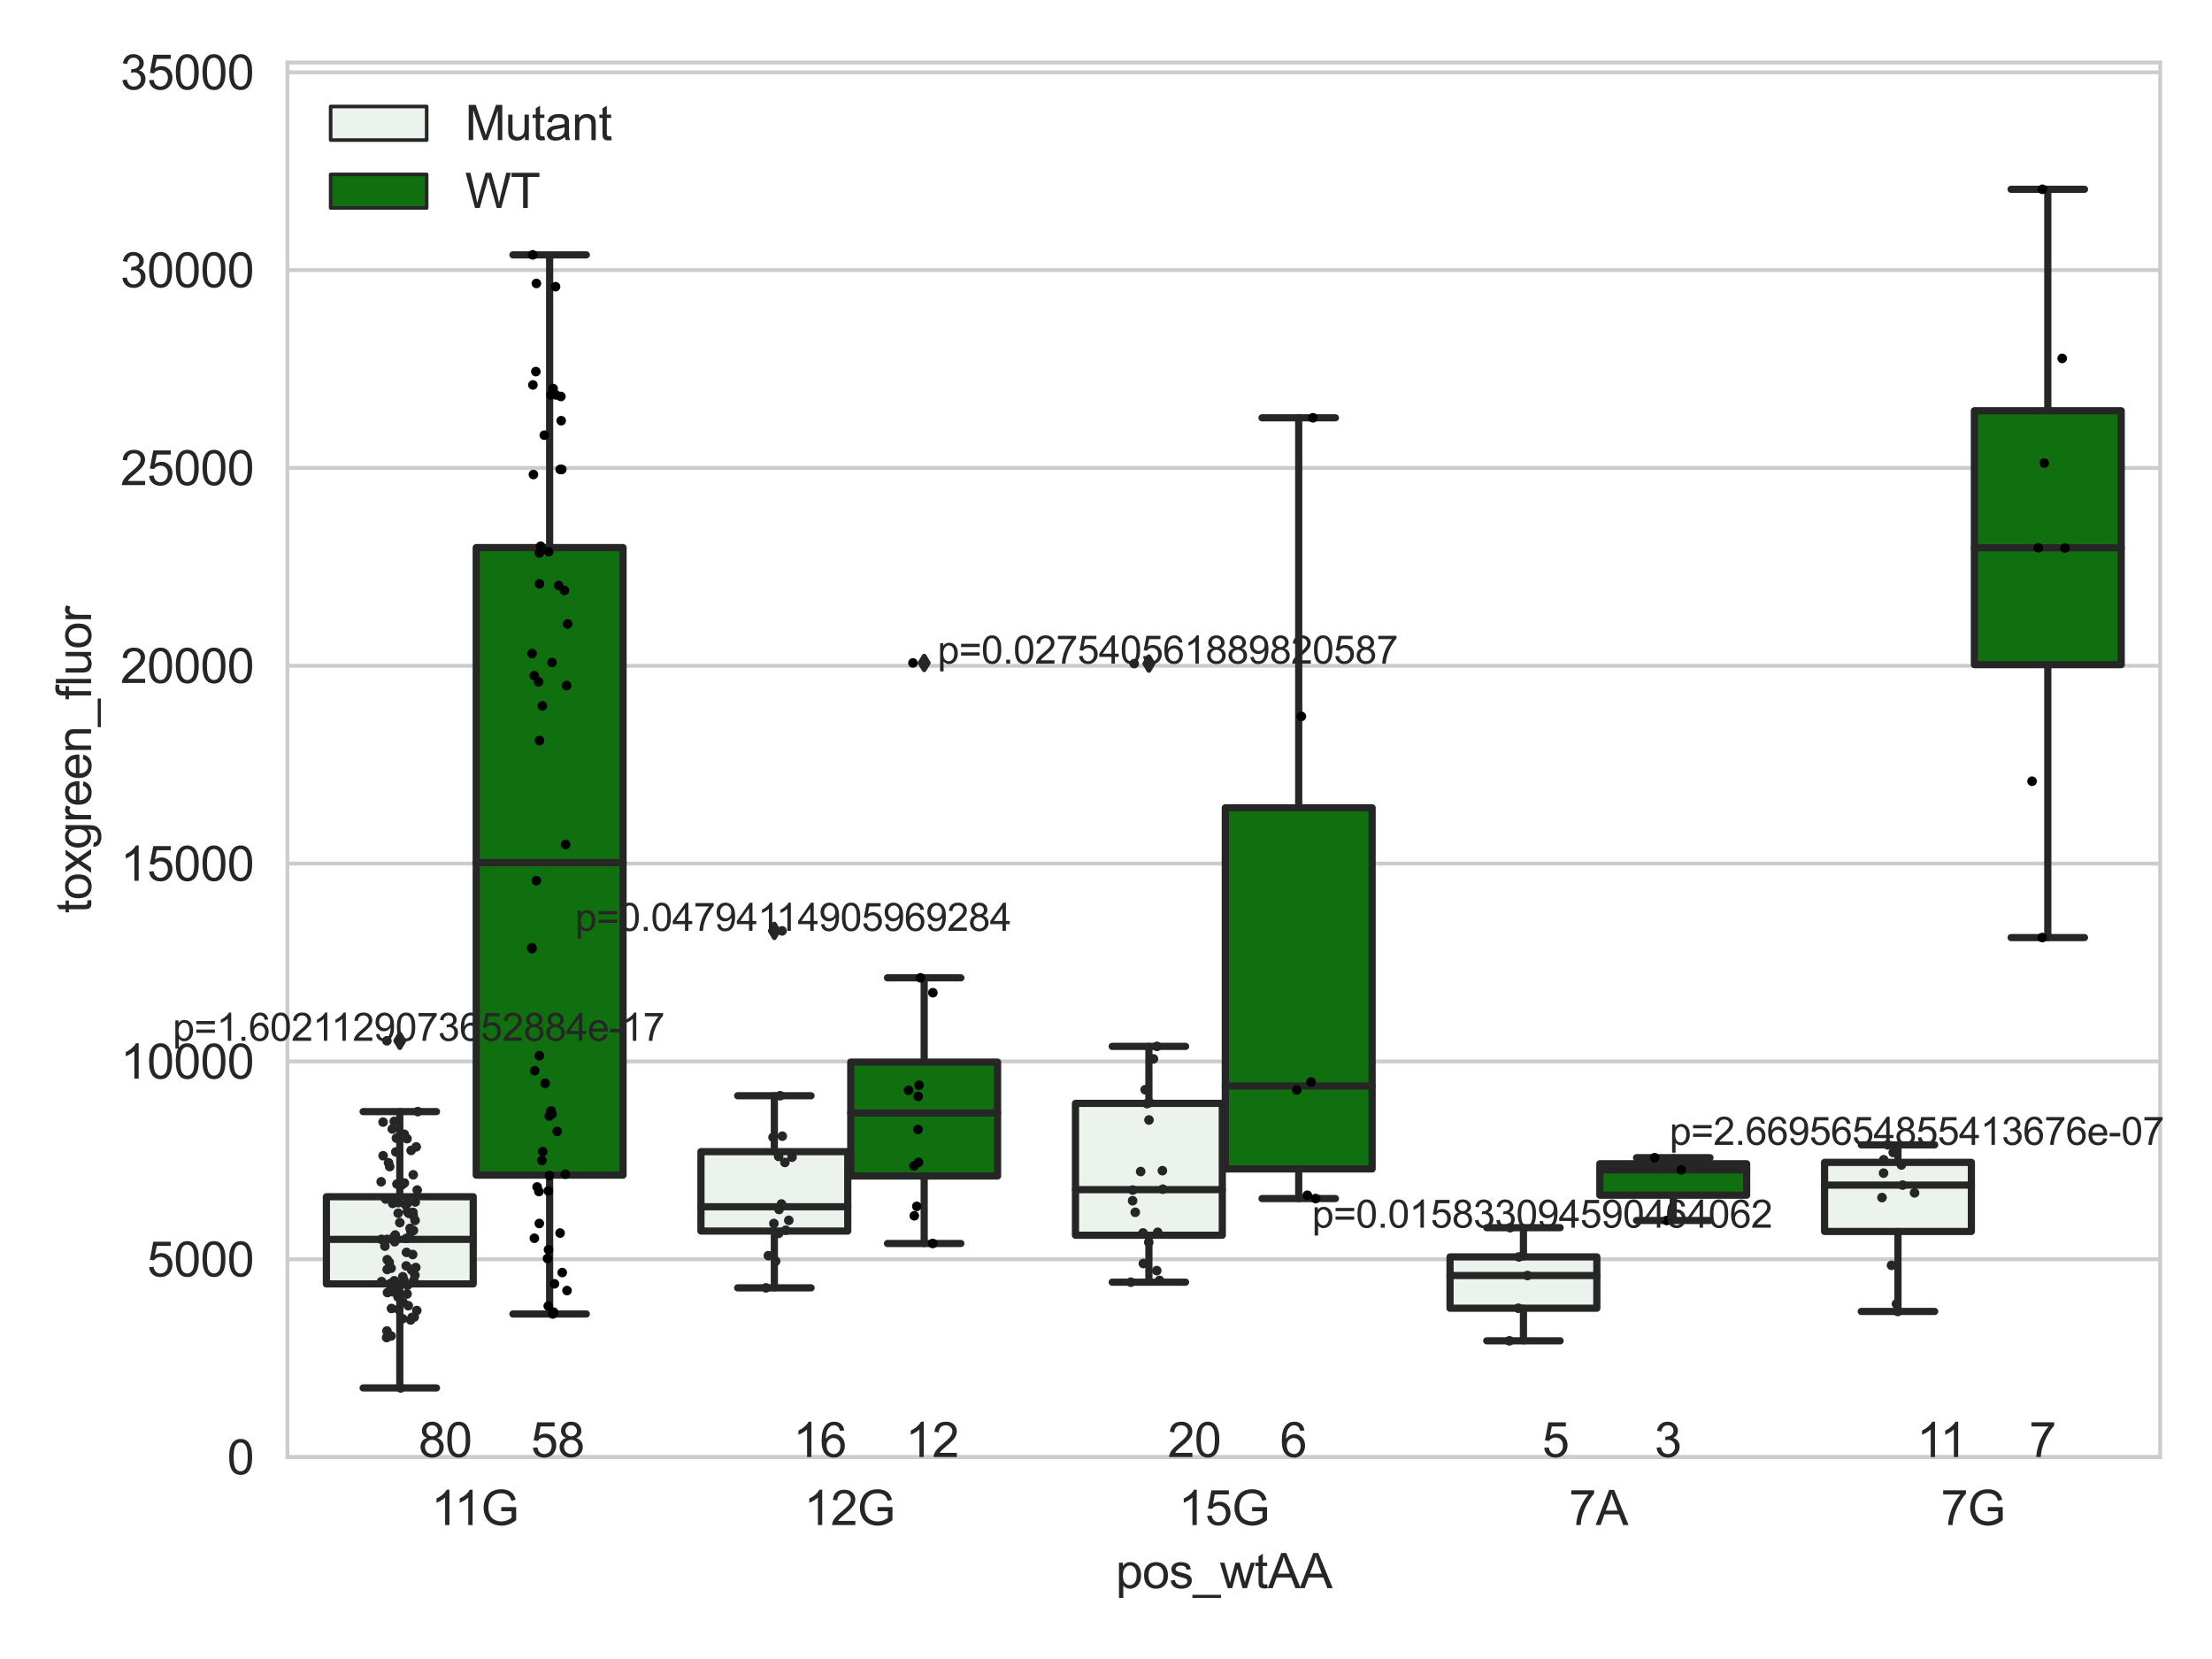 <?xml version="1.0" encoding="utf-8" standalone="no"?>
<!DOCTYPE svg PUBLIC "-//W3C//DTD SVG 1.1//EN"
  "http://www.w3.org/Graphics/SVG/1.1/DTD/svg11.dtd">
<svg xmlns:xlink="http://www.w3.org/1999/xlink" width="460.8pt" height="345.6pt" viewBox="0 0 460.8 345.6" xmlns="http://www.w3.org/2000/svg" version="1.1">
 <defs>
  <style type="text/css">*{stroke-linejoin: round; stroke-linecap: butt}</style>
 </defs>
 <g id="figure_1">
  <g id="patch_1">
   <path d="M 0 345.6 
L 460.8 345.6 
L 460.8 0 
L 0 0 
z
" style="fill: #ffffff"/>
  </g>
  <g id="axes_1">
   <g id="patch_2">
    <path d="M 59.881 303.539 
L 450 303.539 
L 450 13.023 
L 59.881 13.023 
z
" style="fill: #ffffff"/>
   </g>
   <g id="matplotlib.axis_1">
    <g id="xtick_1">
     <g id="text_1">
      <!-- 11G -->
      <g style="fill: #262626" transform="translate(89.812 317.697)scale(0.1 -0.1)">
       <defs>
        <path id="ArialMT-31" d="M 2384 0 
L 1822 0 
L 1822 3584 
Q 1619 3391 1289 3197 
Q 959 3003 697 2906 
L 697 3450 
Q 1169 3672 1522 3987 
Q 1875 4303 2022 4600 
L 2384 4600 
L 2384 0 
z
" transform="scale(0.016)"/>
        <path id="ArialMT-47" d="M 2638 1797 
L 2638 2334 
L 4578 2338 
L 4578 638 
Q 4131 281 3656 101 
Q 3181 -78 2681 -78 
Q 2006 -78 1454 211 
Q 903 500 622 1047 
Q 341 1594 341 2269 
Q 341 2938 620 3517 
Q 900 4097 1425 4378 
Q 1950 4659 2634 4659 
Q 3131 4659 3532 4498 
Q 3934 4338 4162 4050 
Q 4391 3763 4509 3300 
L 3963 3150 
Q 3859 3500 3706 3700 
Q 3553 3900 3268 4020 
Q 2984 4141 2638 4141 
Q 2222 4141 1919 4014 
Q 1616 3888 1430 3681 
Q 1244 3475 1141 3228 
Q 966 2803 966 2306 
Q 966 1694 1177 1281 
Q 1388 869 1791 669 
Q 2194 469 2647 469 
Q 3041 469 3416 620 
Q 3791 772 3984 944 
L 3984 1797 
L 2638 1797 
z
" transform="scale(0.016)"/>
       </defs>
       <use xlink:href="#ArialMT-31"/>
       <use xlink:href="#ArialMT-31" x="48.24"/>
       <use xlink:href="#ArialMT-47" x="103.855"/>
      </g>
     </g>
    </g>
    <g id="xtick_2">
     <g id="text_2">
      <!-- 12G -->
      <g style="fill: #262626" transform="translate(167.467 317.697)scale(0.1 -0.1)">
       <defs>
        <path id="ArialMT-32" d="M 3222 541 
L 3222 0 
L 194 0 
Q 188 203 259 391 
Q 375 700 629 1000 
Q 884 1300 1366 1694 
Q 2113 2306 2375 2664 
Q 2638 3022 2638 3341 
Q 2638 3675 2398 3904 
Q 2159 4134 1775 4134 
Q 1369 4134 1125 3890 
Q 881 3647 878 3216 
L 300 3275 
Q 359 3922 746 4261 
Q 1134 4600 1788 4600 
Q 2447 4600 2831 4234 
Q 3216 3869 3216 3328 
Q 3216 3053 3103 2787 
Q 2991 2522 2730 2228 
Q 2469 1934 1863 1422 
Q 1356 997 1212 845 
Q 1069 694 975 541 
L 3222 541 
z
" transform="scale(0.016)"/>
       </defs>
       <use xlink:href="#ArialMT-31"/>
       <use xlink:href="#ArialMT-32" x="55.615"/>
       <use xlink:href="#ArialMT-47" x="111.23"/>
      </g>
     </g>
    </g>
    <g id="xtick_3">
     <g id="text_3">
      <!-- 15G -->
      <g style="fill: #262626" transform="translate(245.491 317.697)scale(0.1 -0.1)">
       <defs>
        <path id="ArialMT-35" d="M 266 1200 
L 856 1250 
Q 922 819 1161 601 
Q 1400 384 1738 384 
Q 2144 384 2425 690 
Q 2706 997 2706 1503 
Q 2706 1984 2436 2262 
Q 2166 2541 1728 2541 
Q 1456 2541 1237 2417 
Q 1019 2294 894 2097 
L 366 2166 
L 809 4519 
L 3088 4519 
L 3088 3981 
L 1259 3981 
L 1013 2750 
Q 1425 3038 1878 3038 
Q 2478 3038 2890 2622 
Q 3303 2206 3303 1553 
Q 3303 931 2941 478 
Q 2500 -78 1738 -78 
Q 1113 -78 717 272 
Q 322 622 266 1200 
z
" transform="scale(0.016)"/>
       </defs>
       <use xlink:href="#ArialMT-31"/>
       <use xlink:href="#ArialMT-35" x="55.615"/>
       <use xlink:href="#ArialMT-47" x="111.23"/>
      </g>
     </g>
    </g>
    <g id="xtick_4">
     <g id="text_4">
      <!-- 7A -->
      <g style="fill: #262626" transform="translate(326.849 317.697)scale(0.1 -0.1)">
       <defs>
        <path id="ArialMT-37" d="M 303 3981 
L 303 4522 
L 3269 4522 
L 3269 4084 
Q 2831 3619 2401 2847 
Q 1972 2075 1738 1259 
Q 1569 684 1522 0 
L 944 0 
Q 953 541 1156 1306 
Q 1359 2072 1739 2783 
Q 2119 3494 2547 3981 
L 303 3981 
z
" transform="scale(0.016)"/>
        <path id="ArialMT-41" d="M -9 0 
L 1750 4581 
L 2403 4581 
L 4278 0 
L 3588 0 
L 3053 1388 
L 1138 1388 
L 634 0 
L -9 0 
z
M 1313 1881 
L 2866 1881 
L 2388 3150 
Q 2169 3728 2063 4100 
Q 1975 3659 1816 3225 
L 1313 1881 
z
" transform="scale(0.016)"/>
       </defs>
       <use xlink:href="#ArialMT-37"/>
       <use xlink:href="#ArialMT-41" x="55.615"/>
      </g>
     </g>
    </g>
    <g id="xtick_5">
     <g id="text_5">
      <!-- 7G -->
      <g style="fill: #262626" transform="translate(404.319 317.697)scale(0.1 -0.1)">
       <use xlink:href="#ArialMT-37"/>
       <use xlink:href="#ArialMT-47" x="55.615"/>
      </g>
     </g>
    </g>
    <g id="text_6">
     <!-- pos_wtAA -->
     <g style="fill: #262626" transform="translate(232.429 330.842)scale(0.1 -0.1)">
      <defs>
       <path id="ArialMT-70" d="M 422 -1272 
L 422 3319 
L 934 3319 
L 934 2888 
Q 1116 3141 1344 3267 
Q 1572 3394 1897 3394 
Q 2322 3394 2647 3175 
Q 2972 2956 3137 2557 
Q 3303 2159 3303 1684 
Q 3303 1175 3120 767 
Q 2938 359 2589 142 
Q 2241 -75 1856 -75 
Q 1575 -75 1351 44 
Q 1128 163 984 344 
L 984 -1272 
L 422 -1272 
z
M 931 1641 
Q 931 1000 1190 694 
Q 1450 388 1819 388 
Q 2194 388 2461 705 
Q 2728 1022 2728 1688 
Q 2728 2322 2467 2637 
Q 2206 2953 1844 2953 
Q 1484 2953 1207 2617 
Q 931 2281 931 1641 
z
" transform="scale(0.016)"/>
       <path id="ArialMT-6f" d="M 213 1659 
Q 213 2581 725 3025 
Q 1153 3394 1769 3394 
Q 2453 3394 2887 2945 
Q 3322 2497 3322 1706 
Q 3322 1066 3130 698 
Q 2938 331 2570 128 
Q 2203 -75 1769 -75 
Q 1072 -75 642 372 
Q 213 819 213 1659 
z
M 791 1659 
Q 791 1022 1069 705 
Q 1347 388 1769 388 
Q 2188 388 2466 706 
Q 2744 1025 2744 1678 
Q 2744 2294 2464 2611 
Q 2184 2928 1769 2928 
Q 1347 2928 1069 2612 
Q 791 2297 791 1659 
z
" transform="scale(0.016)"/>
       <path id="ArialMT-73" d="M 197 991 
L 753 1078 
Q 800 744 1014 566 
Q 1228 388 1613 388 
Q 2000 388 2187 545 
Q 2375 703 2375 916 
Q 2375 1106 2209 1216 
Q 2094 1291 1634 1406 
Q 1016 1563 777 1677 
Q 538 1791 414 1992 
Q 291 2194 291 2438 
Q 291 2659 392 2848 
Q 494 3038 669 3163 
Q 800 3259 1026 3326 
Q 1253 3394 1513 3394 
Q 1903 3394 2198 3281 
Q 2494 3169 2634 2976 
Q 2775 2784 2828 2463 
L 2278 2388 
Q 2241 2644 2061 2787 
Q 1881 2931 1553 2931 
Q 1166 2931 1000 2803 
Q 834 2675 834 2503 
Q 834 2394 903 2306 
Q 972 2216 1119 2156 
Q 1203 2125 1616 2013 
Q 2213 1853 2448 1751 
Q 2684 1650 2818 1456 
Q 2953 1263 2953 975 
Q 2953 694 2789 445 
Q 2625 197 2315 61 
Q 2006 -75 1616 -75 
Q 969 -75 630 194 
Q 291 463 197 991 
z
" transform="scale(0.016)"/>
       <path id="ArialMT-5f" d="M -97 -1272 
L -97 -866 
L 3631 -866 
L 3631 -1272 
L -97 -1272 
z
" transform="scale(0.016)"/>
       <path id="ArialMT-77" d="M 1034 0 
L 19 3319 
L 600 3319 
L 1128 1403 
L 1325 691 
Q 1338 744 1497 1375 
L 2025 3319 
L 2603 3319 
L 3100 1394 
L 3266 759 
L 3456 1400 
L 4025 3319 
L 4572 3319 
L 3534 0 
L 2950 0 
L 2422 1988 
L 2294 2553 
L 1622 0 
L 1034 0 
z
" transform="scale(0.016)"/>
       <path id="ArialMT-74" d="M 1650 503 
L 1731 6 
Q 1494 -44 1306 -44 
Q 1000 -44 831 53 
Q 663 150 594 308 
Q 525 466 525 972 
L 525 2881 
L 113 2881 
L 113 3319 
L 525 3319 
L 525 4141 
L 1084 4478 
L 1084 3319 
L 1650 3319 
L 1650 2881 
L 1084 2881 
L 1084 941 
Q 1084 700 1114 631 
Q 1144 563 1211 522 
Q 1278 481 1403 481 
Q 1497 481 1650 503 
z
" transform="scale(0.016)"/>
      </defs>
      <use xlink:href="#ArialMT-70"/>
      <use xlink:href="#ArialMT-6f" x="55.615"/>
      <use xlink:href="#ArialMT-73" x="111.23"/>
      <use xlink:href="#ArialMT-5f" x="161.23"/>
      <use xlink:href="#ArialMT-77" x="216.846"/>
      <use xlink:href="#ArialMT-74" x="289.062"/>
      <use xlink:href="#ArialMT-41" x="316.846"/>
      <use xlink:href="#ArialMT-41" x="383.545"/>
     </g>
    </g>
   </g>
   <g id="matplotlib.axis_2">
    <g id="ytick_1">
     <g id="line2d_1">
      <path d="M 59.881 303.539 
L 450 303.539 
" clip-path="url(#p26995595a5)" style="fill: none; stroke: #cccccc; stroke-width: 0.8; stroke-linecap: round"/>
     </g>
     <g id="text_7">
      <!-- 0 -->
      <g style="fill: #262626" transform="translate(47.32 307.118)scale(0.1 -0.1)">
       <defs>
        <path id="ArialMT-30" d="M 266 2259 
Q 266 3072 433 3567 
Q 600 4063 929 4331 
Q 1259 4600 1759 4600 
Q 2128 4600 2406 4451 
Q 2684 4303 2865 4023 
Q 3047 3744 3150 3342 
Q 3253 2941 3253 2259 
Q 3253 1453 3087 958 
Q 2922 463 2592 192 
Q 2263 -78 1759 -78 
Q 1097 -78 719 397 
Q 266 969 266 2259 
z
M 844 2259 
Q 844 1131 1108 757 
Q 1372 384 1759 384 
Q 2147 384 2411 759 
Q 2675 1134 2675 2259 
Q 2675 3391 2411 3762 
Q 2147 4134 1753 4134 
Q 1366 4134 1134 3806 
Q 844 3388 844 2259 
z
" transform="scale(0.016)"/>
       </defs>
       <use xlink:href="#ArialMT-30"/>
      </g>
     </g>
    </g>
    <g id="ytick_2">
     <g id="line2d_2">
      <path d="M 59.881 262.328 
L 450 262.328 
" clip-path="url(#p26995595a5)" style="fill: none; stroke: #cccccc; stroke-width: 0.8; stroke-linecap: round"/>
     </g>
     <g id="text_8">
      <!-- 5000 -->
      <g style="fill: #262626" transform="translate(30.637 265.906)scale(0.1 -0.1)">
       <use xlink:href="#ArialMT-35"/>
       <use xlink:href="#ArialMT-30" x="55.615"/>
       <use xlink:href="#ArialMT-30" x="111.23"/>
       <use xlink:href="#ArialMT-30" x="166.846"/>
      </g>
     </g>
    </g>
    <g id="ytick_3">
     <g id="line2d_3">
      <path d="M 59.881 221.116 
L 450 221.116 
" clip-path="url(#p26995595a5)" style="fill: none; stroke: #cccccc; stroke-width: 0.8; stroke-linecap: round"/>
     </g>
     <g id="text_9">
      <!-- 10000 -->
      <g style="fill: #262626" transform="translate(25.077 224.695)scale(0.1 -0.1)">
       <use xlink:href="#ArialMT-31"/>
       <use xlink:href="#ArialMT-30" x="55.615"/>
       <use xlink:href="#ArialMT-30" x="111.23"/>
       <use xlink:href="#ArialMT-30" x="166.846"/>
       <use xlink:href="#ArialMT-30" x="222.461"/>
      </g>
     </g>
    </g>
    <g id="ytick_4">
     <g id="line2d_4">
      <path d="M 59.881 179.905 
L 450 179.905 
" clip-path="url(#p26995595a5)" style="fill: none; stroke: #cccccc; stroke-width: 0.8; stroke-linecap: round"/>
     </g>
     <g id="text_10">
      <!-- 15000 -->
      <g style="fill: #262626" transform="translate(25.077 183.484)scale(0.1 -0.1)">
       <use xlink:href="#ArialMT-31"/>
       <use xlink:href="#ArialMT-35" x="55.615"/>
       <use xlink:href="#ArialMT-30" x="111.23"/>
       <use xlink:href="#ArialMT-30" x="166.846"/>
       <use xlink:href="#ArialMT-30" x="222.461"/>
      </g>
     </g>
    </g>
    <g id="ytick_5">
     <g id="line2d_5">
      <path d="M 59.881 138.694 
L 450 138.694 
" clip-path="url(#p26995595a5)" style="fill: none; stroke: #cccccc; stroke-width: 0.8; stroke-linecap: round"/>
     </g>
     <g id="text_11">
      <!-- 20000 -->
      <g style="fill: #262626" transform="translate(25.077 142.273)scale(0.1 -0.1)">
       <use xlink:href="#ArialMT-32"/>
       <use xlink:href="#ArialMT-30" x="55.615"/>
       <use xlink:href="#ArialMT-30" x="111.23"/>
       <use xlink:href="#ArialMT-30" x="166.846"/>
       <use xlink:href="#ArialMT-30" x="222.461"/>
      </g>
     </g>
    </g>
    <g id="ytick_6">
     <g id="line2d_6">
      <path d="M 59.881 97.483 
L 450 97.483 
" clip-path="url(#p26995595a5)" style="fill: none; stroke: #cccccc; stroke-width: 0.8; stroke-linecap: round"/>
     </g>
     <g id="text_12">
      <!-- 25000 -->
      <g style="fill: #262626" transform="translate(25.077 101.062)scale(0.1 -0.1)">
       <use xlink:href="#ArialMT-32"/>
       <use xlink:href="#ArialMT-35" x="55.615"/>
       <use xlink:href="#ArialMT-30" x="111.23"/>
       <use xlink:href="#ArialMT-30" x="166.846"/>
       <use xlink:href="#ArialMT-30" x="222.461"/>
      </g>
     </g>
    </g>
    <g id="ytick_7">
     <g id="line2d_7">
      <path d="M 59.881 56.272 
L 450 56.272 
" clip-path="url(#p26995595a5)" style="fill: none; stroke: #cccccc; stroke-width: 0.8; stroke-linecap: round"/>
     </g>
     <g id="text_13">
      <!-- 30000 -->
      <g style="fill: #262626" transform="translate(25.077 59.851)scale(0.1 -0.1)">
       <defs>
        <path id="ArialMT-33" d="M 269 1209 
L 831 1284 
Q 928 806 1161 595 
Q 1394 384 1728 384 
Q 2125 384 2398 659 
Q 2672 934 2672 1341 
Q 2672 1728 2419 1979 
Q 2166 2231 1775 2231 
Q 1616 2231 1378 2169 
L 1441 2663 
Q 1497 2656 1531 2656 
Q 1891 2656 2178 2843 
Q 2466 3031 2466 3422 
Q 2466 3731 2256 3934 
Q 2047 4138 1716 4138 
Q 1388 4138 1169 3931 
Q 950 3725 888 3313 
L 325 3413 
Q 428 3978 793 4289 
Q 1159 4600 1703 4600 
Q 2078 4600 2393 4439 
Q 2709 4278 2876 4000 
Q 3044 3722 3044 3409 
Q 3044 3113 2884 2869 
Q 2725 2625 2413 2481 
Q 2819 2388 3044 2092 
Q 3269 1797 3269 1353 
Q 3269 753 2831 336 
Q 2394 -81 1725 -81 
Q 1122 -81 723 278 
Q 325 638 269 1209 
z
" transform="scale(0.016)"/>
       </defs>
       <use xlink:href="#ArialMT-33"/>
       <use xlink:href="#ArialMT-30" x="55.615"/>
       <use xlink:href="#ArialMT-30" x="111.23"/>
       <use xlink:href="#ArialMT-30" x="166.846"/>
       <use xlink:href="#ArialMT-30" x="222.461"/>
      </g>
     </g>
    </g>
    <g id="ytick_8">
     <g id="line2d_8">
      <path d="M 59.881 15.061 
L 450 15.061 
" clip-path="url(#p26995595a5)" style="fill: none; stroke: #cccccc; stroke-width: 0.8; stroke-linecap: round"/>
     </g>
     <g id="text_14">
      <!-- 35000 -->
      <g style="fill: #262626" transform="translate(25.077 18.639)scale(0.1 -0.1)">
       <use xlink:href="#ArialMT-33"/>
       <use xlink:href="#ArialMT-35" x="55.615"/>
       <use xlink:href="#ArialMT-30" x="111.23"/>
       <use xlink:href="#ArialMT-30" x="166.846"/>
       <use xlink:href="#ArialMT-30" x="222.461"/>
      </g>
     </g>
    </g>
    <g id="text_15">
     <!-- toxgreen_fluor -->
     <g style="fill: #262626" transform="translate(18.972 190.243)rotate(-90)scale(0.1 -0.1)">
      <defs>
       <path id="ArialMT-78" d="M 47 0 
L 1259 1725 
L 138 3319 
L 841 3319 
L 1350 2541 
Q 1494 2319 1581 2169 
Q 1719 2375 1834 2534 
L 2394 3319 
L 3066 3319 
L 1919 1756 
L 3153 0 
L 2463 0 
L 1781 1031 
L 1600 1309 
L 728 0 
L 47 0 
z
" transform="scale(0.016)"/>
       <path id="ArialMT-67" d="M 319 -275 
L 866 -356 
Q 900 -609 1056 -725 
Q 1266 -881 1628 -881 
Q 2019 -881 2231 -725 
Q 2444 -569 2519 -288 
Q 2563 -116 2559 434 
Q 2191 0 1641 0 
Q 956 0 581 494 
Q 206 988 206 1678 
Q 206 2153 378 2554 
Q 550 2956 876 3175 
Q 1203 3394 1644 3394 
Q 2231 3394 2613 2919 
L 2613 3319 
L 3131 3319 
L 3131 450 
Q 3131 -325 2973 -648 
Q 2816 -972 2473 -1159 
Q 2131 -1347 1631 -1347 
Q 1038 -1347 672 -1080 
Q 306 -813 319 -275 
z
M 784 1719 
Q 784 1066 1043 766 
Q 1303 466 1694 466 
Q 2081 466 2343 764 
Q 2606 1063 2606 1700 
Q 2606 2309 2336 2618 
Q 2066 2928 1684 2928 
Q 1309 2928 1046 2623 
Q 784 2319 784 1719 
z
" transform="scale(0.016)"/>
       <path id="ArialMT-72" d="M 416 0 
L 416 3319 
L 922 3319 
L 922 2816 
Q 1116 3169 1280 3281 
Q 1444 3394 1641 3394 
Q 1925 3394 2219 3213 
L 2025 2691 
Q 1819 2813 1613 2813 
Q 1428 2813 1281 2702 
Q 1134 2591 1072 2394 
Q 978 2094 978 1738 
L 978 0 
L 416 0 
z
" transform="scale(0.016)"/>
       <path id="ArialMT-65" d="M 2694 1069 
L 3275 997 
Q 3138 488 2766 206 
Q 2394 -75 1816 -75 
Q 1088 -75 661 373 
Q 234 822 234 1631 
Q 234 2469 665 2931 
Q 1097 3394 1784 3394 
Q 2450 3394 2872 2941 
Q 3294 2488 3294 1666 
Q 3294 1616 3291 1516 
L 816 1516 
Q 847 969 1125 678 
Q 1403 388 1819 388 
Q 2128 388 2347 550 
Q 2566 713 2694 1069 
z
M 847 1978 
L 2700 1978 
Q 2663 2397 2488 2606 
Q 2219 2931 1791 2931 
Q 1403 2931 1139 2672 
Q 875 2413 847 1978 
z
" transform="scale(0.016)"/>
       <path id="ArialMT-6e" d="M 422 0 
L 422 3319 
L 928 3319 
L 928 2847 
Q 1294 3394 1984 3394 
Q 2284 3394 2536 3286 
Q 2788 3178 2913 3003 
Q 3038 2828 3088 2588 
Q 3119 2431 3119 2041 
L 3119 0 
L 2556 0 
L 2556 2019 
Q 2556 2363 2490 2533 
Q 2425 2703 2258 2804 
Q 2091 2906 1866 2906 
Q 1506 2906 1245 2678 
Q 984 2450 984 1813 
L 984 0 
L 422 0 
z
" transform="scale(0.016)"/>
       <path id="ArialMT-66" d="M 556 0 
L 556 2881 
L 59 2881 
L 59 3319 
L 556 3319 
L 556 3672 
Q 556 4006 616 4169 
Q 697 4388 901 4523 
Q 1106 4659 1475 4659 
Q 1713 4659 2000 4603 
L 1916 4113 
Q 1741 4144 1584 4144 
Q 1328 4144 1222 4034 
Q 1116 3925 1116 3625 
L 1116 3319 
L 1763 3319 
L 1763 2881 
L 1116 2881 
L 1116 0 
L 556 0 
z
" transform="scale(0.016)"/>
       <path id="ArialMT-6c" d="M 409 0 
L 409 4581 
L 972 4581 
L 972 0 
L 409 0 
z
" transform="scale(0.016)"/>
       <path id="ArialMT-75" d="M 2597 0 
L 2597 488 
Q 2209 -75 1544 -75 
Q 1250 -75 995 37 
Q 741 150 617 320 
Q 494 491 444 738 
Q 409 903 409 1263 
L 409 3319 
L 972 3319 
L 972 1478 
Q 972 1038 1006 884 
Q 1059 663 1231 536 
Q 1403 409 1656 409 
Q 1909 409 2131 539 
Q 2353 669 2445 892 
Q 2538 1116 2538 1541 
L 2538 3319 
L 3100 3319 
L 3100 0 
L 2597 0 
z
" transform="scale(0.016)"/>
      </defs>
      <use xlink:href="#ArialMT-74"/>
      <use xlink:href="#ArialMT-6f" x="27.783"/>
      <use xlink:href="#ArialMT-78" x="83.398"/>
      <use xlink:href="#ArialMT-67" x="133.398"/>
      <use xlink:href="#ArialMT-72" x="189.014"/>
      <use xlink:href="#ArialMT-65" x="222.314"/>
      <use xlink:href="#ArialMT-65" x="277.93"/>
      <use xlink:href="#ArialMT-6e" x="333.545"/>
      <use xlink:href="#ArialMT-5f" x="389.16"/>
      <use xlink:href="#ArialMT-66" x="444.775"/>
      <use xlink:href="#ArialMT-6c" x="472.559"/>
      <use xlink:href="#ArialMT-75" x="494.775"/>
      <use xlink:href="#ArialMT-6f" x="550.391"/>
      <use xlink:href="#ArialMT-72" x="606.006"/>
     </g>
    </g>
   </g>
   <g id="patch_3">
    <path d="M 67.996 267.465 
L 98.581 267.465 
L 98.581 249.304 
L 67.996 249.304 
L 67.996 267.465 
z
" clip-path="url(#p26995595a5)" style="fill: #ecf2ec; stroke: #262626; stroke-width: 1.5; stroke-linejoin: miter"/>
   </g>
   <g id="patch_4">
    <path d="M 99.205 244.806 
L 129.791 244.806 
L 129.791 114.074 
L 99.205 114.074 
L 99.205 244.806 
z
" clip-path="url(#p26995595a5)" style="fill: #107010; stroke: #262626; stroke-width: 1.5; stroke-linejoin: miter"/>
   </g>
   <g id="patch_5">
    <path d="M 146.019 256.446 
L 176.605 256.446 
L 176.605 239.907 
L 146.019 239.907 
L 146.019 256.446 
z
" clip-path="url(#p26995595a5)" style="fill: #ecf2ec; stroke: #262626; stroke-width: 1.5; stroke-linejoin: miter"/>
   </g>
   <g id="patch_6">
    <path d="M 177.229 244.991 
L 207.814 244.991 
L 207.814 221.255 
L 177.229 221.255 
L 177.229 244.991 
z
" clip-path="url(#p26995595a5)" style="fill: #107010; stroke: #262626; stroke-width: 1.5; stroke-linejoin: miter"/>
   </g>
   <g id="patch_7">
    <path d="M 224.043 257.327 
L 254.629 257.327 
L 254.629 229.851 
L 224.043 229.851 
L 224.043 257.327 
z
" clip-path="url(#p26995595a5)" style="fill: #ecf2ec; stroke: #262626; stroke-width: 1.5; stroke-linejoin: miter"/>
   </g>
   <g id="patch_8">
    <path d="M 255.253 243.512 
L 285.838 243.512 
L 285.838 168.282 
L 255.253 168.282 
L 255.253 243.512 
z
" clip-path="url(#p26995595a5)" style="fill: #107010; stroke: #262626; stroke-width: 1.5; stroke-linejoin: miter"/>
   </g>
   <g id="patch_9">
    <path d="M 302.067 272.529 
L 332.652 272.529 
L 332.652 261.838 
L 302.067 261.838 
L 302.067 272.529 
z
" clip-path="url(#p26995595a5)" style="fill: #ecf2ec; stroke: #262626; stroke-width: 1.5; stroke-linejoin: miter"/>
   </g>
   <g id="patch_10">
    <path d="M 333.276 248.974 
L 363.862 248.974 
L 363.862 242.435 
L 333.276 242.435 
L 333.276 248.974 
z
" clip-path="url(#p26995595a5)" style="fill: #107010; stroke: #262626; stroke-width: 1.5; stroke-linejoin: miter"/>
   </g>
   <g id="patch_11">
    <path d="M 380.091 256.534 
L 410.676 256.534 
L 410.676 242.142 
L 380.091 242.142 
L 380.091 256.534 
z
" clip-path="url(#p26995595a5)" style="fill: #ecf2ec; stroke: #262626; stroke-width: 1.5; stroke-linejoin: miter"/>
   </g>
   <g id="patch_12">
    <path d="M 411.3 138.464 
L 441.886 138.464 
L 441.886 85.566 
L 411.3 85.566 
L 411.3 138.464 
z
" clip-path="url(#p26995595a5)" style="fill: #107010; stroke: #262626; stroke-width: 1.5; stroke-linejoin: miter"/>
   </g>
   <g id="patch_13">
    <path d="M 98.893 303.539 
L 98.893 303.539 
L 98.893 303.539 
L 98.893 303.539 
z
" clip-path="url(#p26995595a5)" style="fill: #ecf2ec; stroke: #262626; stroke-width: 0.75; stroke-linejoin: miter"/>
   </g>
   <g id="patch_14">
    <path d="M 98.893 303.539 
L 98.893 303.539 
L 98.893 303.539 
L 98.893 303.539 
z
" clip-path="url(#p26995595a5)" style="fill: #107010; stroke: #262626; stroke-width: 0.75; stroke-linejoin: miter"/>
   </g>
   <g id="PathCollection_1"/>
   <g id="PathCollection_2"/>
   <g id="line2d_9">
    <path d="M 83.288 267.465 
L 83.288 289.129 
" clip-path="url(#p26995595a5)" style="fill: none; stroke: #262626; stroke-width: 1.5; stroke-linecap: round"/>
   </g>
   <g id="line2d_10">
    <path d="M 83.288 249.304 
L 83.288 231.565 
" clip-path="url(#p26995595a5)" style="fill: none; stroke: #262626; stroke-width: 1.5; stroke-linecap: round"/>
   </g>
   <g id="line2d_11">
    <path d="M 75.642 289.129 
L 90.935 289.129 
" clip-path="url(#p26995595a5)" style="fill: none; stroke: #262626; stroke-width: 1.5; stroke-linecap: round"/>
   </g>
   <g id="line2d_12">
    <path d="M 75.642 231.565 
L 90.935 231.565 
" clip-path="url(#p26995595a5)" style="fill: none; stroke: #262626; stroke-width: 1.5; stroke-linecap: round"/>
   </g>
   <g id="line2d_13">
    <defs>
     <path id="me77d9d0012" d="M -0 1.414 
L 0.849 0 
L 0 -1.414 
L -0.849 -0 
z
" style="stroke: #262626; stroke-linejoin: miter"/>
    </defs>
    <g clip-path="url(#p26995595a5)">
     <use xlink:href="#me77d9d0012" x="83.288" y="216.821" style="fill: #262626; stroke: #262626; stroke-linejoin: miter"/>
    </g>
   </g>
   <g id="line2d_14">
    <path d="M 114.498 244.806 
L 114.498 273.724 
" clip-path="url(#p26995595a5)" style="fill: none; stroke: #262626; stroke-width: 1.5; stroke-linecap: round"/>
   </g>
   <g id="line2d_15">
    <path d="M 114.498 114.074 
L 114.498 53.091 
" clip-path="url(#p26995595a5)" style="fill: none; stroke: #262626; stroke-width: 1.5; stroke-linecap: round"/>
   </g>
   <g id="line2d_16">
    <path d="M 106.852 273.724 
L 122.144 273.724 
" clip-path="url(#p26995595a5)" style="fill: none; stroke: #262626; stroke-width: 1.5; stroke-linecap: round"/>
   </g>
   <g id="line2d_17">
    <path d="M 106.852 53.091 
L 122.144 53.091 
" clip-path="url(#p26995595a5)" style="fill: none; stroke: #262626; stroke-width: 1.5; stroke-linecap: round"/>
   </g>
   <g id="line2d_18"/>
   <g id="line2d_19">
    <path d="M 161.312 256.446 
L 161.312 268.285 
" clip-path="url(#p26995595a5)" style="fill: none; stroke: #262626; stroke-width: 1.5; stroke-linecap: round"/>
   </g>
   <g id="line2d_20">
    <path d="M 161.312 239.907 
L 161.312 228.263 
" clip-path="url(#p26995595a5)" style="fill: none; stroke: #262626; stroke-width: 1.5; stroke-linecap: round"/>
   </g>
   <g id="line2d_21">
    <path d="M 153.666 268.285 
L 168.958 268.285 
" clip-path="url(#p26995595a5)" style="fill: none; stroke: #262626; stroke-width: 1.5; stroke-linecap: round"/>
   </g>
   <g id="line2d_22">
    <path d="M 153.666 228.263 
L 168.958 228.263 
" clip-path="url(#p26995595a5)" style="fill: none; stroke: #262626; stroke-width: 1.5; stroke-linecap: round"/>
   </g>
   <g id="line2d_23">
    <g clip-path="url(#p26995595a5)">
     <use xlink:href="#me77d9d0012" x="161.312" y="193.921" style="fill: #262626; stroke: #262626; stroke-linejoin: miter"/>
    </g>
   </g>
   <g id="line2d_24">
    <path d="M 192.522 244.991 
L 192.522 259.041 
" clip-path="url(#p26995595a5)" style="fill: none; stroke: #262626; stroke-width: 1.5; stroke-linecap: round"/>
   </g>
   <g id="line2d_25">
    <path d="M 192.522 221.255 
L 192.522 203.699 
" clip-path="url(#p26995595a5)" style="fill: none; stroke: #262626; stroke-width: 1.5; stroke-linecap: round"/>
   </g>
   <g id="line2d_26">
    <path d="M 184.875 259.041 
L 200.168 259.041 
" clip-path="url(#p26995595a5)" style="fill: none; stroke: #262626; stroke-width: 1.5; stroke-linecap: round"/>
   </g>
   <g id="line2d_27">
    <path d="M 184.875 203.699 
L 200.168 203.699 
" clip-path="url(#p26995595a5)" style="fill: none; stroke: #262626; stroke-width: 1.5; stroke-linecap: round"/>
   </g>
   <g id="line2d_28">
    <g clip-path="url(#p26995595a5)">
     <use xlink:href="#me77d9d0012" x="192.522" y="138.104" style="fill: #262626; stroke: #262626; stroke-linejoin: miter"/>
    </g>
   </g>
   <g id="line2d_29">
    <path d="M 239.336 257.327 
L 239.336 267.1 
" clip-path="url(#p26995595a5)" style="fill: none; stroke: #262626; stroke-width: 1.5; stroke-linecap: round"/>
   </g>
   <g id="line2d_30">
    <path d="M 239.336 229.851 
L 239.336 217.982 
" clip-path="url(#p26995595a5)" style="fill: none; stroke: #262626; stroke-width: 1.5; stroke-linecap: round"/>
   </g>
   <g id="line2d_31">
    <path d="M 231.69 267.1 
L 246.982 267.1 
" clip-path="url(#p26995595a5)" style="fill: none; stroke: #262626; stroke-width: 1.5; stroke-linecap: round"/>
   </g>
   <g id="line2d_32">
    <path d="M 231.69 217.982 
L 246.982 217.982 
" clip-path="url(#p26995595a5)" style="fill: none; stroke: #262626; stroke-width: 1.5; stroke-linecap: round"/>
   </g>
   <g id="line2d_33">
    <g clip-path="url(#p26995595a5)">
     <use xlink:href="#me77d9d0012" x="239.336" y="138.24" style="fill: #262626; stroke: #262626; stroke-linejoin: miter"/>
    </g>
   </g>
   <g id="line2d_34">
    <path d="M 270.545 243.512 
L 270.545 249.681 
" clip-path="url(#p26995595a5)" style="fill: none; stroke: #262626; stroke-width: 1.5; stroke-linecap: round"/>
   </g>
   <g id="line2d_35">
    <path d="M 270.545 168.282 
L 270.545 87.033 
" clip-path="url(#p26995595a5)" style="fill: none; stroke: #262626; stroke-width: 1.5; stroke-linecap: round"/>
   </g>
   <g id="line2d_36">
    <path d="M 262.899 249.681 
L 278.192 249.681 
" clip-path="url(#p26995595a5)" style="fill: none; stroke: #262626; stroke-width: 1.5; stroke-linecap: round"/>
   </g>
   <g id="line2d_37">
    <path d="M 262.899 87.033 
L 278.192 87.033 
" clip-path="url(#p26995595a5)" style="fill: none; stroke: #262626; stroke-width: 1.5; stroke-linecap: round"/>
   </g>
   <g id="line2d_38"/>
   <g id="line2d_39">
    <path d="M 317.36 272.529 
L 317.36 279.314 
" clip-path="url(#p26995595a5)" style="fill: none; stroke: #262626; stroke-width: 1.5; stroke-linecap: round"/>
   </g>
   <g id="line2d_40">
    <path d="M 317.36 261.838 
L 317.36 255.751 
" clip-path="url(#p26995595a5)" style="fill: none; stroke: #262626; stroke-width: 1.5; stroke-linecap: round"/>
   </g>
   <g id="line2d_41">
    <path d="M 309.713 279.314 
L 325.006 279.314 
" clip-path="url(#p26995595a5)" style="fill: none; stroke: #262626; stroke-width: 1.5; stroke-linecap: round"/>
   </g>
   <g id="line2d_42">
    <path d="M 309.713 255.751 
L 325.006 255.751 
" clip-path="url(#p26995595a5)" style="fill: none; stroke: #262626; stroke-width: 1.5; stroke-linecap: round"/>
   </g>
   <g id="line2d_43"/>
   <g id="line2d_44">
    <path d="M 348.569 248.974 
L 348.569 254.248 
" clip-path="url(#p26995595a5)" style="fill: none; stroke: #262626; stroke-width: 1.5; stroke-linecap: round"/>
   </g>
   <g id="line2d_45">
    <path d="M 348.569 242.435 
L 348.569 241.169 
" clip-path="url(#p26995595a5)" style="fill: none; stroke: #262626; stroke-width: 1.5; stroke-linecap: round"/>
   </g>
   <g id="line2d_46">
    <path d="M 340.923 254.248 
L 356.215 254.248 
" clip-path="url(#p26995595a5)" style="fill: none; stroke: #262626; stroke-width: 1.5; stroke-linecap: round"/>
   </g>
   <g id="line2d_47">
    <path d="M 340.923 241.169 
L 356.215 241.169 
" clip-path="url(#p26995595a5)" style="fill: none; stroke: #262626; stroke-width: 1.5; stroke-linecap: round"/>
   </g>
   <g id="line2d_48"/>
   <g id="line2d_49">
    <path d="M 395.383 256.534 
L 395.383 273.201 
" clip-path="url(#p26995595a5)" style="fill: none; stroke: #262626; stroke-width: 1.5; stroke-linecap: round"/>
   </g>
   <g id="line2d_50">
    <path d="M 395.383 242.142 
L 395.383 238.494 
" clip-path="url(#p26995595a5)" style="fill: none; stroke: #262626; stroke-width: 1.5; stroke-linecap: round"/>
   </g>
   <g id="line2d_51">
    <path d="M 387.737 273.201 
L 403.03 273.201 
" clip-path="url(#p26995595a5)" style="fill: none; stroke: #262626; stroke-width: 1.5; stroke-linecap: round"/>
   </g>
   <g id="line2d_52">
    <path d="M 387.737 238.494 
L 403.03 238.494 
" clip-path="url(#p26995595a5)" style="fill: none; stroke: #262626; stroke-width: 1.5; stroke-linecap: round"/>
   </g>
   <g id="line2d_53"/>
   <g id="line2d_54">
    <path d="M 426.593 138.464 
L 426.593 195.313 
" clip-path="url(#p26995595a5)" style="fill: none; stroke: #262626; stroke-width: 1.5; stroke-linecap: round"/>
   </g>
   <g id="line2d_55">
    <path d="M 426.593 85.566 
L 426.593 39.434 
" clip-path="url(#p26995595a5)" style="fill: none; stroke: #262626; stroke-width: 1.5; stroke-linecap: round"/>
   </g>
   <g id="line2d_56">
    <path d="M 418.947 195.313 
L 434.239 195.313 
" clip-path="url(#p26995595a5)" style="fill: none; stroke: #262626; stroke-width: 1.5; stroke-linecap: round"/>
   </g>
   <g id="line2d_57">
    <path d="M 418.947 39.434 
L 434.239 39.434 
" clip-path="url(#p26995595a5)" style="fill: none; stroke: #262626; stroke-width: 1.5; stroke-linecap: round"/>
   </g>
   <g id="line2d_58"/>
   <g id="line2d_59">
    <path d="M 67.996 258.185 
L 98.581 258.185 
" clip-path="url(#p26995595a5)" style="fill: none; stroke: #262626; stroke-width: 1.5; stroke-linecap: round"/>
   </g>
   <g id="line2d_60">
    <path d="M 99.205 179.694 
L 129.791 179.694 
" clip-path="url(#p26995595a5)" style="fill: none; stroke: #262626; stroke-width: 1.5; stroke-linecap: round"/>
   </g>
   <g id="line2d_61">
    <path d="M 146.019 251.384 
L 176.605 251.384 
" clip-path="url(#p26995595a5)" style="fill: none; stroke: #262626; stroke-width: 1.5; stroke-linecap: round"/>
   </g>
   <g id="line2d_62">
    <path d="M 177.229 231.846 
L 207.814 231.846 
" clip-path="url(#p26995595a5)" style="fill: none; stroke: #262626; stroke-width: 1.5; stroke-linecap: round"/>
   </g>
   <g id="line2d_63">
    <path d="M 224.043 247.819 
L 254.629 247.819 
" clip-path="url(#p26995595a5)" style="fill: none; stroke: #262626; stroke-width: 1.5; stroke-linecap: round"/>
   </g>
   <g id="line2d_64">
    <path d="M 255.253 226.235 
L 285.838 226.235 
" clip-path="url(#p26995595a5)" style="fill: none; stroke: #262626; stroke-width: 1.5; stroke-linecap: round"/>
   </g>
   <g id="line2d_65">
    <path d="M 302.067 265.716 
L 332.652 265.716 
" clip-path="url(#p26995595a5)" style="fill: none; stroke: #262626; stroke-width: 1.5; stroke-linecap: round"/>
   </g>
   <g id="line2d_66">
    <path d="M 333.276 243.701 
L 363.862 243.701 
" clip-path="url(#p26995595a5)" style="fill: none; stroke: #262626; stroke-width: 1.5; stroke-linecap: round"/>
   </g>
   <g id="line2d_67">
    <path d="M 380.091 246.878 
L 410.676 246.878 
" clip-path="url(#p26995595a5)" style="fill: none; stroke: #262626; stroke-width: 1.5; stroke-linecap: round"/>
   </g>
   <g id="line2d_68">
    <path d="M 411.3 114.123 
L 441.886 114.123 
" clip-path="url(#p26995595a5)" style="fill: none; stroke: #262626; stroke-width: 1.5; stroke-linecap: round"/>
   </g>
   <g id="patch_15">
    <path d="M 59.881 303.539 
L 59.881 13.023 
" style="fill: none; stroke: #cccccc; stroke-width: 0.8; stroke-linejoin: miter; stroke-linecap: square"/>
   </g>
   <g id="patch_16">
    <path d="M 450 303.539 
L 450 13.023 
" style="fill: none; stroke: #cccccc; stroke-width: 0.8; stroke-linejoin: miter; stroke-linecap: square"/>
   </g>
   <g id="patch_17">
    <path d="M 59.881 303.539 
L 450 303.539 
" style="fill: none; stroke: #cccccc; stroke-width: 0.8; stroke-linejoin: miter; stroke-linecap: square"/>
   </g>
   <g id="patch_18">
    <path d="M 59.881 13.023 
L 450 13.023 
" style="fill: none; stroke: #cccccc; stroke-width: 0.8; stroke-linejoin: miter; stroke-linecap: square"/>
   </g>
   <g id="PathCollection_3">
    <defs>
     <path id="C0_0_ddc171ee28" d="M 0 1 
C 0.265 1 0.52 0.895 0.707 0.707 
C 0.895 0.52 1 0.265 1 -0 
C 1 -0.265 0.895 -0.52 0.707 -0.707 
C 0.52 -0.895 0.265 -1 0 -1 
C -0.265 -1 -0.52 -0.895 -0.707 -0.707 
C -0.895 -0.52 -1 -0.265 -1 0 
C -1 0.265 -0.895 0.52 -0.707 0.707 
C -0.52 0.895 -0.265 1 0 1 
z
"/>
    </defs>
    <g clip-path="url(#p26995595a5)">
     <use xlink:href="#C0_0_ddc171ee28" x="80.607" y="277.271" style="fill: #262626"/>
    </g>
    <g clip-path="url(#p26995595a5)">
     <use xlink:href="#C0_0_ddc171ee28" x="80.608" y="258.186" style="fill: #262626"/>
    </g>
    <g clip-path="url(#p26995595a5)">
     <use xlink:href="#C0_0_ddc171ee28" x="80.648" y="264.458" style="fill: #262626"/>
    </g>
    <g clip-path="url(#p26995595a5)">
     <use xlink:href="#C0_0_ddc171ee28" x="84.139" y="266.707" style="fill: #262626"/>
    </g>
    <g clip-path="url(#p26995595a5)">
     <use xlink:href="#C0_0_ddc171ee28" x="85.132" y="252.749" style="fill: #262626"/>
    </g>
    <g clip-path="url(#p26995595a5)">
     <use xlink:href="#C0_0_ddc171ee28" x="86.08" y="253.203" style="fill: #262626"/>
    </g>
    <g clip-path="url(#p26995595a5)">
     <use xlink:href="#C0_0_ddc171ee28" x="85.827" y="274.444" style="fill: #262626"/>
    </g>
    <g clip-path="url(#p26995595a5)">
     <use xlink:href="#C0_0_ddc171ee28" x="82.69" y="246.659" style="fill: #262626"/>
    </g>
    <g clip-path="url(#p26995595a5)">
     <use xlink:href="#C0_0_ddc171ee28" x="85.626" y="256.651" style="fill: #262626"/>
    </g>
    <g clip-path="url(#p26995595a5)">
     <use xlink:href="#C0_0_ddc171ee28" x="82.462" y="239.965" style="fill: #262626"/>
    </g>
    <g clip-path="url(#p26995595a5)">
     <use xlink:href="#C0_0_ddc171ee28" x="80.336" y="249.771" style="fill: #262626"/>
    </g>
    <g clip-path="url(#p26995595a5)">
     <use xlink:href="#C0_0_ddc171ee28" x="79.482" y="266.979" style="fill: #262626"/>
    </g>
    <g clip-path="url(#p26995595a5)">
     <use xlink:href="#C0_0_ddc171ee28" x="86.707" y="238.916" style="fill: #262626"/>
    </g>
    <g clip-path="url(#p26995595a5)">
     <use xlink:href="#C0_0_ddc171ee28" x="84.862" y="252.376" style="fill: #262626"/>
    </g>
    <g clip-path="url(#p26995595a5)">
     <use xlink:href="#C0_0_ddc171ee28" x="82.133" y="233.598" style="fill: #262626"/>
    </g>
    <g clip-path="url(#p26995595a5)">
     <use xlink:href="#C0_0_ddc171ee28" x="83.911" y="265.969" style="fill: #262626"/>
    </g>
    <g clip-path="url(#p26995595a5)">
     <use xlink:href="#C0_0_ddc171ee28" x="86.472" y="254.235" style="fill: #262626"/>
    </g>
    <g clip-path="url(#p26995595a5)">
     <use xlink:href="#C0_0_ddc171ee28" x="86.19" y="266.755" style="fill: #262626"/>
    </g>
    <g clip-path="url(#p26995595a5)">
     <use xlink:href="#C0_0_ddc171ee28" x="85.762" y="264.595" style="fill: #262626"/>
    </g>
    <g clip-path="url(#p26995595a5)">
     <use xlink:href="#C0_0_ddc171ee28" x="81.722" y="235.187" style="fill: #262626"/>
    </g>
    <g clip-path="url(#p26995595a5)">
     <use xlink:href="#C0_0_ddc171ee28" x="83.867" y="274.707" style="fill: #262626"/>
    </g>
    <g clip-path="url(#p26995595a5)">
     <use xlink:href="#C0_0_ddc171ee28" x="80.673" y="262.415" style="fill: #262626"/>
    </g>
    <g clip-path="url(#p26995595a5)">
     <use xlink:href="#C0_0_ddc171ee28" x="80.721" y="269.27" style="fill: #262626"/>
    </g>
    <g clip-path="url(#p26995595a5)">
     <use xlink:href="#C0_0_ddc171ee28" x="82.326" y="268.265" style="fill: #262626"/>
    </g>
    <g clip-path="url(#p26995595a5)">
     <use xlink:href="#C0_0_ddc171ee28" x="81.472" y="264.194" style="fill: #262626"/>
    </g>
    <g clip-path="url(#p26995595a5)">
     <use xlink:href="#C0_0_ddc171ee28" x="84.882" y="267.756" style="fill: #262626"/>
    </g>
    <g clip-path="url(#p26995595a5)">
     <use xlink:href="#C0_0_ddc171ee28" x="79.81" y="240.759" style="fill: #262626"/>
    </g>
    <g clip-path="url(#p26995595a5)">
     <use xlink:href="#C0_0_ddc171ee28" x="82.578" y="237.097" style="fill: #262626"/>
    </g>
    <g clip-path="url(#p26995595a5)">
     <use xlink:href="#C0_0_ddc171ee28" x="81.552" y="272.586" style="fill: #262626"/>
    </g>
    <g clip-path="url(#p26995595a5)">
     <use xlink:href="#C0_0_ddc171ee28" x="85.551" y="274.977" style="fill: #262626"/>
    </g>
    <g clip-path="url(#p26995595a5)">
     <use xlink:href="#C0_0_ddc171ee28" x="79.403" y="246.185" style="fill: #262626"/>
    </g>
    <g clip-path="url(#p26995595a5)">
     <use xlink:href="#C0_0_ddc171ee28" x="80.59" y="216.821" style="fill: #262626"/>
    </g>
    <g clip-path="url(#p26995595a5)">
     <use xlink:href="#C0_0_ddc171ee28" x="81.365" y="267.368" style="fill: #262626"/>
    </g>
    <g clip-path="url(#p26995595a5)">
     <use xlink:href="#C0_0_ddc171ee28" x="80.541" y="278.641" style="fill: #262626"/>
    </g>
    <g clip-path="url(#p26995595a5)">
     <use xlink:href="#C0_0_ddc171ee28" x="82.915" y="270.182" style="fill: #262626"/>
    </g>
    <g clip-path="url(#p26995595a5)">
     <use xlink:href="#C0_0_ddc171ee28" x="81.807" y="250.692" style="fill: #262626"/>
    </g>
    <g clip-path="url(#p26995595a5)">
     <use xlink:href="#C0_0_ddc171ee28" x="79.466" y="258.184" style="fill: #262626"/>
    </g>
    <g clip-path="url(#p26995595a5)">
     <use xlink:href="#C0_0_ddc171ee28" x="86.135" y="256.33" style="fill: #262626"/>
    </g>
    <g clip-path="url(#p26995595a5)">
     <use xlink:href="#C0_0_ddc171ee28" x="86.3" y="274.359" style="fill: #262626"/>
    </g>
    <g clip-path="url(#p26995595a5)">
     <use xlink:href="#C0_0_ddc171ee28" x="84.643" y="257.979" style="fill: #262626"/>
    </g>
    <g clip-path="url(#p26995595a5)">
     <use xlink:href="#C0_0_ddc171ee28" x="86.032" y="252.56" style="fill: #262626"/>
    </g>
    <g clip-path="url(#p26995595a5)">
     <use xlink:href="#C0_0_ddc171ee28" x="85.049" y="272.002" style="fill: #262626"/>
    </g>
    <g clip-path="url(#p26995595a5)">
     <use xlink:href="#C0_0_ddc171ee28" x="85.777" y="264.454" style="fill: #262626"/>
    </g>
    <g clip-path="url(#p26995595a5)">
     <use xlink:href="#C0_0_ddc171ee28" x="84.8" y="269.56" style="fill: #262626"/>
    </g>
    <g clip-path="url(#p26995595a5)">
     <use xlink:href="#C0_0_ddc171ee28" x="81.935" y="257.835" style="fill: #262626"/>
    </g>
    <g clip-path="url(#p26995595a5)">
     <use xlink:href="#C0_0_ddc171ee28" x="83.951" y="271.258" style="fill: #262626"/>
    </g>
    <g clip-path="url(#p26995595a5)">
     <use xlink:href="#C0_0_ddc171ee28" x="81.085" y="262.957" style="fill: #262626"/>
    </g>
    <g clip-path="url(#p26995595a5)">
     <use xlink:href="#C0_0_ddc171ee28" x="85.647" y="239.656" style="fill: #262626"/>
    </g>
    <g clip-path="url(#p26995595a5)">
     <use xlink:href="#C0_0_ddc171ee28" x="86.819" y="273.008" style="fill: #262626"/>
    </g>
    <g clip-path="url(#p26995595a5)">
     <use xlink:href="#C0_0_ddc171ee28" x="85.421" y="255.895" style="fill: #262626"/>
    </g>
    <g clip-path="url(#p26995595a5)">
     <use xlink:href="#C0_0_ddc171ee28" x="80.181" y="259.597" style="fill: #262626"/>
    </g>
    <g clip-path="url(#p26995595a5)">
     <use xlink:href="#C0_0_ddc171ee28" x="79.805" y="233.753" style="fill: #262626"/>
    </g>
    <g clip-path="url(#p26995595a5)">
     <use xlink:href="#C0_0_ddc171ee28" x="83.289" y="254.699" style="fill: #262626"/>
    </g>
    <g clip-path="url(#p26995595a5)">
     <use xlink:href="#C0_0_ddc171ee28" x="86.084" y="244.73" style="fill: #262626"/>
    </g>
    <g clip-path="url(#p26995595a5)">
     <use xlink:href="#C0_0_ddc171ee28" x="84.791" y="237.207" style="fill: #262626"/>
    </g>
    <g clip-path="url(#p26995595a5)">
     <use xlink:href="#C0_0_ddc171ee28" x="86.431" y="265.653" style="fill: #262626"/>
    </g>
    <g clip-path="url(#p26995595a5)">
     <use xlink:href="#C0_0_ddc171ee28" x="84.676" y="260.893" style="fill: #262626"/>
    </g>
    <g clip-path="url(#p26995595a5)">
     <use xlink:href="#C0_0_ddc171ee28" x="81.375" y="267.825" style="fill: #262626"/>
    </g>
    <g clip-path="url(#p26995595a5)">
     <use xlink:href="#C0_0_ddc171ee28" x="86.617" y="264.042" style="fill: #262626"/>
    </g>
    <g clip-path="url(#p26995595a5)">
     <use xlink:href="#C0_0_ddc171ee28" x="86.911" y="247.904" style="fill: #262626"/>
    </g>
    <g clip-path="url(#p26995595a5)">
     <use xlink:href="#C0_0_ddc171ee28" x="84.213" y="236.284" style="fill: #262626"/>
    </g>
    <g clip-path="url(#p26995595a5)">
     <use xlink:href="#C0_0_ddc171ee28" x="82.947" y="252.733" style="fill: #262626"/>
    </g>
    <g clip-path="url(#p26995595a5)">
     <use xlink:href="#C0_0_ddc171ee28" x="82.219" y="258.685" style="fill: #262626"/>
    </g>
    <g clip-path="url(#p26995595a5)">
     <use xlink:href="#C0_0_ddc171ee28" x="87.027" y="231.565" style="fill: #262626"/>
    </g>
    <g clip-path="url(#p26995595a5)">
     <use xlink:href="#C0_0_ddc171ee28" x="83.004" y="272.76" style="fill: #262626"/>
    </g>
    <g clip-path="url(#p26995595a5)">
     <use xlink:href="#C0_0_ddc171ee28" x="81.465" y="278.312" style="fill: #262626"/>
    </g>
    <g clip-path="url(#p26995595a5)">
     <use xlink:href="#C0_0_ddc171ee28" x="81.806" y="269.102" style="fill: #262626"/>
    </g>
    <g clip-path="url(#p26995595a5)">
     <use xlink:href="#C0_0_ddc171ee28" x="84.456" y="250.956" style="fill: #262626"/>
    </g>
    <g clip-path="url(#p26995595a5)">
     <use xlink:href="#C0_0_ddc171ee28" x="83.723" y="246.837" style="fill: #262626"/>
    </g>
    <g clip-path="url(#p26995595a5)">
     <use xlink:href="#C0_0_ddc171ee28" x="80.936" y="242.229" style="fill: #262626"/>
    </g>
    <g clip-path="url(#p26995595a5)">
     <use xlink:href="#C0_0_ddc171ee28" x="84.24" y="246.442" style="fill: #262626"/>
    </g>
    <g clip-path="url(#p26995595a5)">
     <use xlink:href="#C0_0_ddc171ee28" x="82.144" y="266.806" style="fill: #262626"/>
    </g>
    <g clip-path="url(#p26995595a5)">
     <use xlink:href="#C0_0_ddc171ee28" x="84.847" y="250.685" style="fill: #262626"/>
    </g>
    <g clip-path="url(#p26995595a5)">
     <use xlink:href="#C0_0_ddc171ee28" x="81.185" y="243.028" style="fill: #262626"/>
    </g>
    <g clip-path="url(#p26995595a5)">
     <use xlink:href="#C0_0_ddc171ee28" x="86.51" y="250.386" style="fill: #262626"/>
    </g>
    <g clip-path="url(#p26995595a5)">
     <use xlink:href="#C0_0_ddc171ee28" x="85.973" y="261.337" style="fill: #262626"/>
    </g>
    <g clip-path="url(#p26995595a5)">
     <use xlink:href="#C0_0_ddc171ee28" x="83.018" y="250.532" style="fill: #262626"/>
    </g>
    <g clip-path="url(#p26995595a5)">
     <use xlink:href="#C0_0_ddc171ee28" x="84.623" y="263.709" style="fill: #262626"/>
    </g>
    <g clip-path="url(#p26995595a5)">
     <use xlink:href="#C0_0_ddc171ee28" x="82.336" y="257.269" style="fill: #262626"/>
    </g>
    <g clip-path="url(#p26995595a5)">
     <use xlink:href="#C0_0_ddc171ee28" x="83.458" y="289.129" style="fill: #262626"/>
    </g>
   </g>
   <g id="PathCollection_4">
    <defs>
     <path id="C1_0_80895f7b89" d="M 0 1 
C 0.265 1 0.52 0.895 0.707 0.707 
C 0.895 0.52 1 0.265 1 -0 
C 1 -0.265 0.895 -0.52 0.707 -0.707 
C 0.52 -0.895 0.265 -1 0 -1 
C -0.265 -1 -0.52 -0.895 -0.707 -0.707 
C -0.895 -0.52 -1 -0.265 -1 0 
C -1 0.265 -0.895 0.52 -0.707 0.707 
C -0.52 0.895 -0.265 1 0 1 
z
"/>
    </defs>
    <g clip-path="url(#p26995595a5)">
     <use xlink:href="#C1_0_80895f7b89" x="111.12" y="98.854"/>
    </g>
    <g clip-path="url(#p26995595a5)">
     <use xlink:href="#C1_0_80895f7b89" x="115.168" y="273.724"/>
    </g>
    <g clip-path="url(#p26995595a5)">
     <use xlink:href="#C1_0_80895f7b89" x="116.906" y="87.637"/>
    </g>
    <g clip-path="url(#p26995595a5)">
     <use xlink:href="#C1_0_80895f7b89" x="111.393" y="223.043"/>
    </g>
    <g clip-path="url(#p26995595a5)">
     <use xlink:href="#C1_0_80895f7b89" x="117.126" y="265.094"/>
    </g>
    <g clip-path="url(#p26995595a5)">
     <use xlink:href="#C1_0_80895f7b89" x="112.348" y="254.876"/>
    </g>
    <g clip-path="url(#p26995595a5)">
     <use xlink:href="#C1_0_80895f7b89" x="115.814" y="82.273"/>
    </g>
    <g clip-path="url(#p26995595a5)">
     <use xlink:href="#C1_0_80895f7b89" x="112.979" y="147.04"/>
    </g>
    <g clip-path="url(#p26995595a5)">
     <use xlink:href="#C1_0_80895f7b89" x="112.198" y="142.032"/>
    </g>
    <g clip-path="url(#p26995595a5)">
     <use xlink:href="#C1_0_80895f7b89" x="112.381" y="121.634"/>
    </g>
    <g clip-path="url(#p26995595a5)">
     <use xlink:href="#C1_0_80895f7b89" x="117.781" y="244.611"/>
    </g>
    <g clip-path="url(#p26995595a5)">
     <use xlink:href="#C1_0_80895f7b89" x="118.028" y="142.83"/>
    </g>
    <g clip-path="url(#p26995595a5)">
     <use xlink:href="#C1_0_80895f7b89" x="116.677" y="256.867"/>
    </g>
    <g clip-path="url(#p26995595a5)">
     <use xlink:href="#C1_0_80895f7b89" x="114.991" y="138.005"/>
    </g>
    <g clip-path="url(#p26995595a5)">
     <use xlink:href="#C1_0_80895f7b89" x="112.633" y="113.788"/>
    </g>
    <g clip-path="url(#p26995595a5)">
     <use xlink:href="#C1_0_80895f7b89" x="113.387" y="90.654"/>
    </g>
    <g clip-path="url(#p26995595a5)">
     <use xlink:href="#C1_0_80895f7b89" x="114.979" y="232.073"/>
    </g>
    <g clip-path="url(#p26995595a5)">
     <use xlink:href="#C1_0_80895f7b89" x="111.891" y="247.263"/>
    </g>
    <g clip-path="url(#p26995595a5)">
     <use xlink:href="#C1_0_80895f7b89" x="115.227" y="80.944"/>
    </g>
    <g clip-path="url(#p26995595a5)">
     <use xlink:href="#C1_0_80895f7b89" x="116.698" y="97.788"/>
    </g>
    <g clip-path="url(#p26995595a5)">
     <use xlink:href="#C1_0_80895f7b89" x="114.43" y="232.481"/>
    </g>
    <g clip-path="url(#p26995595a5)">
     <use xlink:href="#C1_0_80895f7b89" x="117.028" y="97.789"/>
    </g>
    <g clip-path="url(#p26995595a5)">
     <use xlink:href="#C1_0_80895f7b89" x="114.232" y="248.088"/>
    </g>
    <g clip-path="url(#p26995595a5)">
     <use xlink:href="#C1_0_80895f7b89" x="113.054" y="239.904"/>
    </g>
    <g clip-path="url(#p26995595a5)">
     <use xlink:href="#C1_0_80895f7b89" x="114.812" y="231.423"/>
    </g>
    <g clip-path="url(#p26995595a5)">
     <use xlink:href="#C1_0_80895f7b89" x="110.81" y="197.638"/>
    </g>
    <g clip-path="url(#p26995595a5)">
     <use xlink:href="#C1_0_80895f7b89" x="116.844" y="82.593"/>
    </g>
    <g clip-path="url(#p26995595a5)">
     <use xlink:href="#C1_0_80895f7b89" x="115.508" y="267.448"/>
    </g>
    <g clip-path="url(#p26995595a5)">
     <use xlink:href="#C1_0_80895f7b89" x="116.071" y="235.691"/>
    </g>
    <g clip-path="url(#p26995595a5)">
     <use xlink:href="#C1_0_80895f7b89" x="111.321" y="257.949"/>
    </g>
    <g clip-path="url(#p26995595a5)">
     <use xlink:href="#C1_0_80895f7b89" x="113.562" y="225.678"/>
    </g>
    <g clip-path="url(#p26995595a5)">
     <use xlink:href="#C1_0_80895f7b89" x="114.213" y="272.063"/>
    </g>
    <g clip-path="url(#p26995595a5)">
     <use xlink:href="#C1_0_80895f7b89" x="114.443" y="244.871"/>
    </g>
    <g clip-path="url(#p26995595a5)">
     <use xlink:href="#C1_0_80895f7b89" x="110.83" y="136.151"/>
    </g>
    <g clip-path="url(#p26995595a5)">
     <use xlink:href="#C1_0_80895f7b89" x="111.015" y="80.186"/>
    </g>
    <g clip-path="url(#p26995595a5)">
     <use xlink:href="#C1_0_80895f7b89" x="115.31" y="273.342"/>
    </g>
    <g clip-path="url(#p26995595a5)">
     <use xlink:href="#C1_0_80895f7b89" x="114.052" y="262.168"/>
    </g>
    <g clip-path="url(#p26995595a5)">
     <use xlink:href="#C1_0_80895f7b89" x="110.786" y="197.439"/>
    </g>
    <g clip-path="url(#p26995595a5)">
     <use xlink:href="#C1_0_80895f7b89" x="114.765" y="231.528"/>
    </g>
    <g clip-path="url(#p26995595a5)">
     <use xlink:href="#C1_0_80895f7b89" x="117.828" y="175.931"/>
    </g>
    <g clip-path="url(#p26995595a5)">
     <use xlink:href="#C1_0_80895f7b89" x="114.792" y="82.282"/>
    </g>
    <g clip-path="url(#p26995595a5)">
     <use xlink:href="#C1_0_80895f7b89" x="118.253" y="129.98"/>
    </g>
    <g clip-path="url(#p26995595a5)">
     <use xlink:href="#C1_0_80895f7b89" x="111.628" y="77.409"/>
    </g>
    <g clip-path="url(#p26995595a5)">
     <use xlink:href="#C1_0_80895f7b89" x="110.983" y="53.091"/>
    </g>
    <g clip-path="url(#p26995595a5)">
     <use xlink:href="#C1_0_80895f7b89" x="111.284" y="140.747"/>
    </g>
    <g clip-path="url(#p26995595a5)">
     <use xlink:href="#C1_0_80895f7b89" x="114.308" y="114.933"/>
    </g>
    <g clip-path="url(#p26995595a5)">
     <use xlink:href="#C1_0_80895f7b89" x="115.73" y="59.725"/>
    </g>
    <g clip-path="url(#p26995595a5)">
     <use xlink:href="#C1_0_80895f7b89" x="117.581" y="123.009"/>
    </g>
    <g clip-path="url(#p26995595a5)">
     <use xlink:href="#C1_0_80895f7b89" x="112.356" y="219.927"/>
    </g>
    <g clip-path="url(#p26995595a5)">
     <use xlink:href="#C1_0_80895f7b89" x="116.381" y="121.971"/>
    </g>
    <g clip-path="url(#p26995595a5)">
     <use xlink:href="#C1_0_80895f7b89" x="112.385" y="154.267"/>
    </g>
    <g clip-path="url(#p26995595a5)">
     <use xlink:href="#C1_0_80895f7b89" x="111.742" y="59.044"/>
    </g>
    <g clip-path="url(#p26995595a5)">
     <use xlink:href="#C1_0_80895f7b89" x="118.118" y="268.845"/>
    </g>
    <g clip-path="url(#p26995595a5)">
     <use xlink:href="#C1_0_80895f7b89" x="111.727" y="183.458"/>
    </g>
    <g clip-path="url(#p26995595a5)">
     <use xlink:href="#C1_0_80895f7b89" x="112.35" y="115.185"/>
    </g>
    <g clip-path="url(#p26995595a5)">
     <use xlink:href="#C1_0_80895f7b89" x="114.269" y="260.328"/>
    </g>
    <g clip-path="url(#p26995595a5)">
     <use xlink:href="#C1_0_80895f7b89" x="112.889" y="241.758"/>
    </g>
    <g clip-path="url(#p26995595a5)">
     <use xlink:href="#C1_0_80895f7b89" x="112.274" y="248.221"/>
    </g>
   </g>
   <g id="PathCollection_5">
    <defs>
     <path id="C2_0_87b10b5739" d="M 0 1 
C 0.265 1 0.52 0.895 0.707 0.707 
C 0.895 0.52 1 0.265 1 -0 
C 1 -0.265 0.895 -0.52 0.707 -0.707 
C 0.52 -0.895 0.265 -1 0 -1 
C -0.265 -1 -0.52 -0.895 -0.707 -0.707 
C -0.895 -0.52 -1 -0.265 -1 0 
C -1 0.265 -0.895 0.52 -0.707 0.707 
C -0.52 0.895 -0.265 1 0 1 
z
"/>
    </defs>
    <g clip-path="url(#p26995595a5)">
     <use xlink:href="#C2_0_87b10b5739" x="164.993" y="241.056" style="fill: #262626"/>
    </g>
    <g clip-path="url(#p26995595a5)">
     <use xlink:href="#C2_0_87b10b5739" x="161.214" y="254.874" style="fill: #262626"/>
    </g>
    <g clip-path="url(#p26995595a5)">
     <use xlink:href="#C2_0_87b10b5739" x="159.568" y="268.285" style="fill: #262626"/>
    </g>
    <g clip-path="url(#p26995595a5)">
     <use xlink:href="#C2_0_87b10b5739" x="162.97" y="236.686" style="fill: #262626"/>
    </g>
    <g clip-path="url(#p26995595a5)">
     <use xlink:href="#C2_0_87b10b5739" x="162.92" y="193.921" style="fill: #262626"/>
    </g>
    <g clip-path="url(#p26995595a5)">
     <use xlink:href="#C2_0_87b10b5739" x="161.584" y="262.72" style="fill: #262626"/>
    </g>
    <g clip-path="url(#p26995595a5)">
     <use xlink:href="#C2_0_87b10b5739" x="162.793" y="250.81" style="fill: #262626"/>
    </g>
    <g clip-path="url(#p26995595a5)">
     <use xlink:href="#C2_0_87b10b5739" x="163.68" y="256.286" style="fill: #262626"/>
    </g>
    <g clip-path="url(#p26995595a5)">
     <use xlink:href="#C2_0_87b10b5739" x="164.321" y="254.217" style="fill: #262626"/>
    </g>
    <g clip-path="url(#p26995595a5)">
     <use xlink:href="#C2_0_87b10b5739" x="161.046" y="236.921" style="fill: #262626"/>
    </g>
    <g clip-path="url(#p26995595a5)">
     <use xlink:href="#C2_0_87b10b5739" x="162.509" y="228.263" style="fill: #262626"/>
    </g>
    <g clip-path="url(#p26995595a5)">
     <use xlink:href="#C2_0_87b10b5739" x="162.225" y="256.925" style="fill: #262626"/>
    </g>
    <g clip-path="url(#p26995595a5)">
     <use xlink:href="#C2_0_87b10b5739" x="160.06" y="261.578" style="fill: #262626"/>
    </g>
    <g clip-path="url(#p26995595a5)">
     <use xlink:href="#C2_0_87b10b5739" x="162.204" y="240.903" style="fill: #262626"/>
    </g>
    <g clip-path="url(#p26995595a5)">
     <use xlink:href="#C2_0_87b10b5739" x="162.293" y="251.958" style="fill: #262626"/>
    </g>
    <g clip-path="url(#p26995595a5)">
     <use xlink:href="#C2_0_87b10b5739" x="163.511" y="242.158" style="fill: #262626"/>
    </g>
   </g>
   <g id="PathCollection_6">
    <defs>
     <path id="C3_0_a12f1daea1" d="M 0 1 
C 0.265 1 0.52 0.895 0.707 0.707 
C 0.895 0.52 1 0.265 1 -0 
C 1 -0.265 0.895 -0.52 0.707 -0.707 
C 0.52 -0.895 0.265 -1 0 -1 
C -0.265 -1 -0.52 -0.895 -0.707 -0.707 
C -0.895 -0.52 -1 -0.265 -1 0 
C -1 0.265 -0.895 0.52 -0.707 0.707 
C -0.52 0.895 -0.265 1 0 1 
z
"/>
    </defs>
    <g clip-path="url(#p26995595a5)">
     <use xlink:href="#C3_0_a12f1daea1" x="190.47" y="253.273"/>
    </g>
    <g clip-path="url(#p26995595a5)">
     <use xlink:href="#C3_0_a12f1daea1" x="189.273" y="227.126"/>
    </g>
    <g clip-path="url(#p26995595a5)">
     <use xlink:href="#C3_0_a12f1daea1" x="190.399" y="242.886"/>
    </g>
    <g clip-path="url(#p26995595a5)">
     <use xlink:href="#C3_0_a12f1daea1" x="194.33" y="206.803"/>
    </g>
    <g clip-path="url(#p26995595a5)">
     <use xlink:href="#C3_0_a12f1daea1" x="190.191" y="138.104"/>
    </g>
    <g clip-path="url(#p26995595a5)">
     <use xlink:href="#C3_0_a12f1daea1" x="191.757" y="203.699"/>
    </g>
    <g clip-path="url(#p26995595a5)">
     <use xlink:href="#C3_0_a12f1daea1" x="194.31" y="259.041"/>
    </g>
    <g clip-path="url(#p26995595a5)">
     <use xlink:href="#C3_0_a12f1daea1" x="191.456" y="226.073"/>
    </g>
    <g clip-path="url(#p26995595a5)">
     <use xlink:href="#C3_0_a12f1daea1" x="191.339" y="242.142"/>
    </g>
    <g clip-path="url(#p26995595a5)">
     <use xlink:href="#C3_0_a12f1daea1" x="191.229" y="235.295"/>
    </g>
    <g clip-path="url(#p26995595a5)">
     <use xlink:href="#C3_0_a12f1daea1" x="190.986" y="251.307"/>
    </g>
    <g clip-path="url(#p26995595a5)">
     <use xlink:href="#C3_0_a12f1daea1" x="191.272" y="228.397"/>
    </g>
   </g>
   <g id="PathCollection_7">
    <defs>
     <path id="C4_0_8e8f1f2f04" d="M 0 1 
C 0.265 1 0.52 0.895 0.707 0.707 
C 0.895 0.52 1 0.265 1 -0 
C 1 -0.265 0.895 -0.52 0.707 -0.707 
C 0.52 -0.895 0.265 -1 0 -1 
C -0.265 -1 -0.52 -0.895 -0.707 -0.707 
C -0.895 -0.52 -1 -0.265 -1 0 
C -1 0.265 -0.895 0.52 -0.707 0.707 
C -0.52 0.895 -0.265 1 0 1 
z
"/>
    </defs>
    <g clip-path="url(#p26995595a5)">
     <use xlink:href="#C4_0_8e8f1f2f04" x="237.622" y="244.052" style="fill: #262626"/>
    </g>
    <g clip-path="url(#p26995595a5)">
     <use xlink:href="#C4_0_8e8f1f2f04" x="240.287" y="220.581" style="fill: #262626"/>
    </g>
    <g clip-path="url(#p26995595a5)">
     <use xlink:href="#C4_0_8e8f1f2f04" x="241.172" y="256.708" style="fill: #262626"/>
    </g>
    <g clip-path="url(#p26995595a5)">
     <use xlink:href="#C4_0_8e8f1f2f04" x="239.306" y="258.79" style="fill: #262626"/>
    </g>
    <g clip-path="url(#p26995595a5)">
     <use xlink:href="#C4_0_8e8f1f2f04" x="235.944" y="250.137" style="fill: #262626"/>
    </g>
    <g clip-path="url(#p26995595a5)">
     <use xlink:href="#C4_0_8e8f1f2f04" x="240.97" y="264.694" style="fill: #262626"/>
    </g>
    <g clip-path="url(#p26995595a5)">
     <use xlink:href="#C4_0_8e8f1f2f04" x="239.355" y="233.313" style="fill: #262626"/>
    </g>
    <g clip-path="url(#p26995595a5)">
     <use xlink:href="#C4_0_8e8f1f2f04" x="239.498" y="229.693" style="fill: #262626"/>
    </g>
    <g clip-path="url(#p26995595a5)">
     <use xlink:href="#C4_0_8e8f1f2f04" x="238.114" y="256.84" style="fill: #262626"/>
    </g>
    <g clip-path="url(#p26995595a5)">
     <use xlink:href="#C4_0_8e8f1f2f04" x="242.226" y="247.727" style="fill: #262626"/>
    </g>
    <g clip-path="url(#p26995595a5)">
     <use xlink:href="#C4_0_8e8f1f2f04" x="241.551" y="266.732" style="fill: #262626"/>
    </g>
    <g clip-path="url(#p26995595a5)">
     <use xlink:href="#C4_0_8e8f1f2f04" x="241.013" y="217.982" style="fill: #262626"/>
    </g>
    <g clip-path="url(#p26995595a5)">
     <use xlink:href="#C4_0_8e8f1f2f04" x="238.555" y="227.009" style="fill: #262626"/>
    </g>
    <g clip-path="url(#p26995595a5)">
     <use xlink:href="#C4_0_8e8f1f2f04" x="236.277" y="138.24" style="fill: #262626"/>
    </g>
    <g clip-path="url(#p26995595a5)">
     <use xlink:href="#C4_0_8e8f1f2f04" x="235.567" y="267.1" style="fill: #262626"/>
    </g>
    <g clip-path="url(#p26995595a5)">
     <use xlink:href="#C4_0_8e8f1f2f04" x="242.149" y="243.873" style="fill: #262626"/>
    </g>
    <g clip-path="url(#p26995595a5)">
     <use xlink:href="#C4_0_8e8f1f2f04" x="235.966" y="247.912" style="fill: #262626"/>
    </g>
    <g clip-path="url(#p26995595a5)">
     <use xlink:href="#C4_0_8e8f1f2f04" x="238.18" y="263.217" style="fill: #262626"/>
    </g>
    <g clip-path="url(#p26995595a5)">
     <use xlink:href="#C4_0_8e8f1f2f04" x="236.493" y="252.544" style="fill: #262626"/>
    </g>
    <g clip-path="url(#p26995595a5)">
     <use xlink:href="#C4_0_8e8f1f2f04" x="238.933" y="229.904" style="fill: #262626"/>
    </g>
   </g>
   <g id="PathCollection_8">
    <defs>
     <path id="C5_0_cbc780780f" d="M 0 1 
C 0.265 1 0.52 0.895 0.707 0.707 
C 0.895 0.52 1 0.265 1 -0 
C 1 -0.265 0.895 -0.52 0.707 -0.707 
C 0.52 -0.895 0.265 -1 0 -1 
C -0.265 -1 -0.52 -0.895 -0.707 -0.707 
C -0.895 -0.52 -1 -0.265 -1 0 
C -1 0.265 -0.895 0.52 -0.707 0.707 
C -0.52 0.895 -0.265 1 0 1 
z
"/>
    </defs>
    <g clip-path="url(#p26995595a5)">
     <use xlink:href="#C5_0_cbc780780f" x="274.072" y="249.681"/>
    </g>
    <g clip-path="url(#p26995595a5)">
     <use xlink:href="#C5_0_cbc780780f" x="270.145" y="227.069"/>
    </g>
    <g clip-path="url(#p26995595a5)">
     <use xlink:href="#C5_0_cbc780780f" x="273.098" y="225.401"/>
    </g>
    <g clip-path="url(#p26995595a5)">
     <use xlink:href="#C5_0_cbc780780f" x="272.344" y="248.993"/>
    </g>
    <g clip-path="url(#p26995595a5)">
     <use xlink:href="#C5_0_cbc780780f" x="273.5" y="87.033"/>
    </g>
    <g clip-path="url(#p26995595a5)">
     <use xlink:href="#C5_0_cbc780780f" x="271.103" y="149.242"/>
    </g>
   </g>
   <g id="PathCollection_9">
    <defs>
     <path id="C6_0_da7f5f3ab9" d="M 0 1 
C 0.265 1 0.52 0.895 0.707 0.707 
C 0.895 0.52 1 0.265 1 -0 
C 1 -0.265 0.895 -0.52 0.707 -0.707 
C 0.52 -0.895 0.265 -1 0 -1 
C -0.265 -1 -0.52 -0.895 -0.707 -0.707 
C -0.895 -0.52 -1 -0.265 -1 0 
C -1 0.265 -0.895 0.52 -0.707 0.707 
C -0.52 0.895 -0.265 1 0 1 
z
"/>
    </defs>
    <g clip-path="url(#p26995595a5)">
     <use xlink:href="#C6_0_da7f5f3ab9" x="316.432" y="261.838" style="fill: #262626"/>
    </g>
    <g clip-path="url(#p26995595a5)">
     <use xlink:href="#C6_0_da7f5f3ab9" x="318.209" y="265.716" style="fill: #262626"/>
    </g>
    <g clip-path="url(#p26995595a5)">
     <use xlink:href="#C6_0_da7f5f3ab9" x="314.586" y="255.751" style="fill: #262626"/>
    </g>
    <g clip-path="url(#p26995595a5)">
     <use xlink:href="#C6_0_da7f5f3ab9" x="314.43" y="279.314" style="fill: #262626"/>
    </g>
    <g clip-path="url(#p26995595a5)">
     <use xlink:href="#C6_0_da7f5f3ab9" x="316.281" y="272.529" style="fill: #262626"/>
    </g>
   </g>
   <g id="PathCollection_10">
    <defs>
     <path id="C7_0_3bd87ec40d" d="M 0 1 
C 0.265 1 0.52 0.895 0.707 0.707 
C 0.895 0.52 1 0.265 1 -0 
C 1 -0.265 0.895 -0.52 0.707 -0.707 
C 0.52 -0.895 0.265 -1 0 -1 
C -0.265 -1 -0.52 -0.895 -0.707 -0.707 
C -0.895 -0.52 -1 -0.265 -1 0 
C -1 0.265 -0.895 0.52 -0.707 0.707 
C -0.52 0.895 -0.265 1 0 1 
z
"/>
    </defs>
    <g clip-path="url(#p26995595a5)">
     <use xlink:href="#C7_0_3bd87ec40d" x="344.694" y="241.169"/>
    </g>
    <g clip-path="url(#p26995595a5)">
     <use xlink:href="#C7_0_3bd87ec40d" x="347.206" y="254.248"/>
    </g>
    <g clip-path="url(#p26995595a5)">
     <use xlink:href="#C7_0_3bd87ec40d" x="350.231" y="243.701"/>
    </g>
   </g>
   <g id="PathCollection_11">
    <defs>
     <path id="C8_0_251f4a7941" d="M 0 1 
C 0.265 1 0.52 0.895 0.707 0.707 
C 0.895 0.52 1 0.265 1 -0 
C 1 -0.265 0.895 -0.52 0.707 -0.707 
C 0.52 -0.895 0.265 -1 0 -1 
C -0.265 -1 -0.52 -0.895 -0.707 -0.707 
C -0.895 -0.52 -1 -0.265 -1 0 
C -1 0.265 -0.895 0.52 -0.707 0.707 
C -0.52 0.895 -0.265 1 0 1 
z
"/>
    </defs>
    <g clip-path="url(#p26995595a5)">
     <use xlink:href="#C8_0_251f4a7941" x="392.421" y="241.594" style="fill: #262626"/>
    </g>
    <g clip-path="url(#p26995595a5)">
     <use xlink:href="#C8_0_251f4a7941" x="393.241" y="238.494" style="fill: #262626"/>
    </g>
    <g clip-path="url(#p26995595a5)">
     <use xlink:href="#C8_0_251f4a7941" x="394.039" y="263.591" style="fill: #262626"/>
    </g>
    <g clip-path="url(#p26995595a5)">
     <use xlink:href="#C8_0_251f4a7941" x="395.338" y="273.201" style="fill: #262626"/>
    </g>
    <g clip-path="url(#p26995595a5)">
     <use xlink:href="#C8_0_251f4a7941" x="396.352" y="246.878" style="fill: #262626"/>
    </g>
    <g clip-path="url(#p26995595a5)">
     <use xlink:href="#C8_0_251f4a7941" x="396.097" y="242.69" style="fill: #262626"/>
    </g>
    <g clip-path="url(#p26995595a5)">
     <use xlink:href="#C8_0_251f4a7941" x="398.838" y="248.495" style="fill: #262626"/>
    </g>
    <g clip-path="url(#p26995595a5)">
     <use xlink:href="#C8_0_251f4a7941" x="394.388" y="240.087" style="fill: #262626"/>
    </g>
    <g clip-path="url(#p26995595a5)">
     <use xlink:href="#C8_0_251f4a7941" x="392.056" y="249.476" style="fill: #262626"/>
    </g>
    <g clip-path="url(#p26995595a5)">
     <use xlink:href="#C8_0_251f4a7941" x="395.066" y="271.632" style="fill: #262626"/>
    </g>
    <g clip-path="url(#p26995595a5)">
     <use xlink:href="#C8_0_251f4a7941" x="392.379" y="244.381" style="fill: #262626"/>
    </g>
   </g>
   <g id="PathCollection_12">
    <defs>
     <path id="C9_0_2a1d546aa2" d="M 0 1 
C 0.265 1 0.52 0.895 0.707 0.707 
C 0.895 0.52 1 0.265 1 -0 
C 1 -0.265 0.895 -0.52 0.707 -0.707 
C 0.52 -0.895 0.265 -1 0 -1 
C -0.265 -1 -0.52 -0.895 -0.707 -0.707 
C -0.895 -0.52 -1 -0.265 -1 0 
C -1 0.265 -0.895 0.52 -0.707 0.707 
C -0.52 0.895 -0.265 1 0 1 
z
"/>
    </defs>
    <g clip-path="url(#p26995595a5)">
     <use xlink:href="#C9_0_2a1d546aa2" x="425.477" y="39.434"/>
    </g>
    <g clip-path="url(#p26995595a5)">
     <use xlink:href="#C9_0_2a1d546aa2" x="425.855" y="96.471"/>
    </g>
    <g clip-path="url(#p26995595a5)">
     <use xlink:href="#C9_0_2a1d546aa2" x="430.174" y="114.183"/>
    </g>
    <g clip-path="url(#p26995595a5)">
     <use xlink:href="#C9_0_2a1d546aa2" x="424.617" y="114.123"/>
    </g>
    <g clip-path="url(#p26995595a5)">
     <use xlink:href="#C9_0_2a1d546aa2" x="429.593" y="74.66"/>
    </g>
    <g clip-path="url(#p26995595a5)">
     <use xlink:href="#C9_0_2a1d546aa2" x="423.314" y="162.744"/>
    </g>
    <g clip-path="url(#p26995595a5)">
     <use xlink:href="#C9_0_2a1d546aa2" x="425.448" y="195.313"/>
    </g>
   </g>
   <g id="text_16">
    <!-- 80 -->
    <g style="fill: #262626" transform="translate(87.19 303.525)scale(0.1 -0.1)">
     <defs>
      <path id="ArialMT-38" d="M 1131 2484 
Q 781 2613 612 2850 
Q 444 3088 444 3419 
Q 444 3919 803 4259 
Q 1163 4600 1759 4600 
Q 2359 4600 2725 4251 
Q 3091 3903 3091 3403 
Q 3091 3084 2923 2848 
Q 2756 2613 2416 2484 
Q 2838 2347 3058 2040 
Q 3278 1734 3278 1309 
Q 3278 722 2862 322 
Q 2447 -78 1769 -78 
Q 1091 -78 675 323 
Q 259 725 259 1325 
Q 259 1772 486 2073 
Q 713 2375 1131 2484 
z
M 1019 3438 
Q 1019 3113 1228 2906 
Q 1438 2700 1772 2700 
Q 2097 2700 2305 2904 
Q 2513 3109 2513 3406 
Q 2513 3716 2298 3927 
Q 2084 4138 1766 4138 
Q 1444 4138 1231 3931 
Q 1019 3725 1019 3438 
z
M 838 1322 
Q 838 1081 952 856 
Q 1066 631 1291 507 
Q 1516 384 1775 384 
Q 2178 384 2440 643 
Q 2703 903 2703 1303 
Q 2703 1709 2433 1975 
Q 2163 2241 1756 2241 
Q 1359 2241 1098 1978 
Q 838 1716 838 1322 
z
" transform="scale(0.016)"/>
     </defs>
     <use xlink:href="#ArialMT-38"/>
     <use xlink:href="#ArialMT-30" x="55.615"/>
    </g>
   </g>
   <g id="text_17">
    <!-- p=1.6021129073652884e-17 -->
    <g style="fill: #262626" transform="translate(35.993 216.82)scale(0.08 -0.08)">
     <defs>
      <path id="ArialMT-3d" d="M 3381 2694 
L 356 2694 
L 356 3219 
L 3381 3219 
L 3381 2694 
z
M 3381 1303 
L 356 1303 
L 356 1828 
L 3381 1828 
L 3381 1303 
z
" transform="scale(0.016)"/>
      <path id="ArialMT-2e" d="M 581 0 
L 581 641 
L 1222 641 
L 1222 0 
L 581 0 
z
" transform="scale(0.016)"/>
      <path id="ArialMT-36" d="M 3184 3459 
L 2625 3416 
Q 2550 3747 2413 3897 
Q 2184 4138 1850 4138 
Q 1581 4138 1378 3988 
Q 1113 3794 959 3422 
Q 806 3050 800 2363 
Q 1003 2672 1297 2822 
Q 1591 2972 1913 2972 
Q 2475 2972 2870 2558 
Q 3266 2144 3266 1488 
Q 3266 1056 3080 686 
Q 2894 316 2569 119 
Q 2244 -78 1831 -78 
Q 1128 -78 684 439 
Q 241 956 241 2144 
Q 241 3472 731 4075 
Q 1159 4600 1884 4600 
Q 2425 4600 2770 4297 
Q 3116 3994 3184 3459 
z
M 888 1484 
Q 888 1194 1011 928 
Q 1134 663 1356 523 
Q 1578 384 1822 384 
Q 2178 384 2434 671 
Q 2691 959 2691 1453 
Q 2691 1928 2437 2201 
Q 2184 2475 1800 2475 
Q 1419 2475 1153 2201 
Q 888 1928 888 1484 
z
" transform="scale(0.016)"/>
      <path id="ArialMT-39" d="M 350 1059 
L 891 1109 
Q 959 728 1153 556 
Q 1347 384 1650 384 
Q 1909 384 2104 503 
Q 2300 622 2425 820 
Q 2550 1019 2634 1356 
Q 2719 1694 2719 2044 
Q 2719 2081 2716 2156 
Q 2547 1888 2255 1720 
Q 1963 1553 1622 1553 
Q 1053 1553 659 1965 
Q 266 2378 266 3053 
Q 266 3750 677 4175 
Q 1088 4600 1706 4600 
Q 2153 4600 2523 4359 
Q 2894 4119 3086 3673 
Q 3278 3228 3278 2384 
Q 3278 1506 3087 986 
Q 2897 466 2520 194 
Q 2144 -78 1638 -78 
Q 1100 -78 759 220 
Q 419 519 350 1059 
z
M 2653 3081 
Q 2653 3566 2395 3850 
Q 2138 4134 1775 4134 
Q 1400 4134 1122 3828 
Q 844 3522 844 3034 
Q 844 2597 1108 2323 
Q 1372 2050 1759 2050 
Q 2150 2050 2401 2323 
Q 2653 2597 2653 3081 
z
" transform="scale(0.016)"/>
      <path id="ArialMT-34" d="M 2069 0 
L 2069 1097 
L 81 1097 
L 81 1613 
L 2172 4581 
L 2631 4581 
L 2631 1613 
L 3250 1613 
L 3250 1097 
L 2631 1097 
L 2631 0 
L 2069 0 
z
M 2069 1613 
L 2069 3678 
L 634 1613 
L 2069 1613 
z
" transform="scale(0.016)"/>
      <path id="ArialMT-2d" d="M 203 1375 
L 203 1941 
L 1931 1941 
L 1931 1375 
L 203 1375 
z
" transform="scale(0.016)"/>
     </defs>
     <use xlink:href="#ArialMT-70"/>
     <use xlink:href="#ArialMT-3d" x="55.615"/>
     <use xlink:href="#ArialMT-31" x="114.014"/>
     <use xlink:href="#ArialMT-2e" x="169.629"/>
     <use xlink:href="#ArialMT-36" x="197.412"/>
     <use xlink:href="#ArialMT-30" x="253.027"/>
     <use xlink:href="#ArialMT-32" x="308.643"/>
     <use xlink:href="#ArialMT-31" x="364.258"/>
     <use xlink:href="#ArialMT-31" x="412.498"/>
     <use xlink:href="#ArialMT-32" x="468.113"/>
     <use xlink:href="#ArialMT-39" x="523.729"/>
     <use xlink:href="#ArialMT-30" x="579.344"/>
     <use xlink:href="#ArialMT-37" x="634.959"/>
     <use xlink:href="#ArialMT-33" x="690.574"/>
     <use xlink:href="#ArialMT-36" x="746.189"/>
     <use xlink:href="#ArialMT-35" x="801.805"/>
     <use xlink:href="#ArialMT-32" x="857.42"/>
     <use xlink:href="#ArialMT-38" x="913.035"/>
     <use xlink:href="#ArialMT-38" x="968.65"/>
     <use xlink:href="#ArialMT-34" x="1024.266"/>
     <use xlink:href="#ArialMT-65" x="1079.881"/>
     <use xlink:href="#ArialMT-2d" x="1135.496"/>
     <use xlink:href="#ArialMT-31" x="1168.797"/>
     <use xlink:href="#ArialMT-37" x="1224.412"/>
    </g>
   </g>
   <g id="text_18">
    <!-- 58 -->
    <g style="fill: #262626" transform="translate(110.597 303.525)scale(0.1 -0.1)">
     <use xlink:href="#ArialMT-35"/>
     <use xlink:href="#ArialMT-38" x="55.615"/>
    </g>
   </g>
   <g id="text_19">
    <!-- 16 -->
    <g style="fill: #262626" transform="translate(165.213 303.525)scale(0.1 -0.1)">
     <use xlink:href="#ArialMT-31"/>
     <use xlink:href="#ArialMT-36" x="55.615"/>
    </g>
   </g>
   <g id="text_20">
    <!-- p=0.04794114905969284 -->
    <g style="fill: #262626" transform="translate(119.798 193.921)scale(0.08 -0.08)">
     <use xlink:href="#ArialMT-70"/>
     <use xlink:href="#ArialMT-3d" x="55.615"/>
     <use xlink:href="#ArialMT-30" x="114.014"/>
     <use xlink:href="#ArialMT-2e" x="169.629"/>
     <use xlink:href="#ArialMT-30" x="197.412"/>
     <use xlink:href="#ArialMT-34" x="253.027"/>
     <use xlink:href="#ArialMT-37" x="308.643"/>
     <use xlink:href="#ArialMT-39" x="364.258"/>
     <use xlink:href="#ArialMT-34" x="419.873"/>
     <use xlink:href="#ArialMT-31" x="475.488"/>
     <use xlink:href="#ArialMT-31" x="523.729"/>
     <use xlink:href="#ArialMT-34" x="579.344"/>
     <use xlink:href="#ArialMT-39" x="634.959"/>
     <use xlink:href="#ArialMT-30" x="690.574"/>
     <use xlink:href="#ArialMT-35" x="746.189"/>
     <use xlink:href="#ArialMT-39" x="801.805"/>
     <use xlink:href="#ArialMT-36" x="857.42"/>
     <use xlink:href="#ArialMT-39" x="913.035"/>
     <use xlink:href="#ArialMT-32" x="968.65"/>
     <use xlink:href="#ArialMT-38" x="1024.266"/>
     <use xlink:href="#ArialMT-34" x="1079.881"/>
    </g>
   </g>
   <g id="text_21">
    <!-- 12 -->
    <g style="fill: #262626" transform="translate(188.62 303.525)scale(0.1 -0.1)">
     <use xlink:href="#ArialMT-31"/>
     <use xlink:href="#ArialMT-32" x="55.615"/>
    </g>
   </g>
   <g id="text_22">
    <!-- 20 -->
    <g style="fill: #262626" transform="translate(243.237 303.525)scale(0.1 -0.1)">
     <use xlink:href="#ArialMT-32"/>
     <use xlink:href="#ArialMT-30" x="55.615"/>
    </g>
   </g>
   <g id="text_23">
    <!-- p=0.027540561889820587 -->
    <g style="fill: #262626" transform="translate(195.302 138.239)scale(0.08 -0.08)">
     <use xlink:href="#ArialMT-70"/>
     <use xlink:href="#ArialMT-3d" x="55.615"/>
     <use xlink:href="#ArialMT-30" x="114.014"/>
     <use xlink:href="#ArialMT-2e" x="169.629"/>
     <use xlink:href="#ArialMT-30" x="197.412"/>
     <use xlink:href="#ArialMT-32" x="253.027"/>
     <use xlink:href="#ArialMT-37" x="308.643"/>
     <use xlink:href="#ArialMT-35" x="364.258"/>
     <use xlink:href="#ArialMT-34" x="419.873"/>
     <use xlink:href="#ArialMT-30" x="475.488"/>
     <use xlink:href="#ArialMT-35" x="531.104"/>
     <use xlink:href="#ArialMT-36" x="586.719"/>
     <use xlink:href="#ArialMT-31" x="642.334"/>
     <use xlink:href="#ArialMT-38" x="697.949"/>
     <use xlink:href="#ArialMT-38" x="753.564"/>
     <use xlink:href="#ArialMT-39" x="809.18"/>
     <use xlink:href="#ArialMT-38" x="864.795"/>
     <use xlink:href="#ArialMT-32" x="920.41"/>
     <use xlink:href="#ArialMT-30" x="976.025"/>
     <use xlink:href="#ArialMT-35" x="1031.641"/>
     <use xlink:href="#ArialMT-38" x="1087.256"/>
     <use xlink:href="#ArialMT-37" x="1142.871"/>
    </g>
   </g>
   <g id="text_24">
    <!-- 6 -->
    <g style="fill: #262626" transform="translate(266.644 303.525)scale(0.1 -0.1)">
     <use xlink:href="#ArialMT-36"/>
    </g>
   </g>
   <g id="text_25">
    <!-- 5 -->
    <g style="fill: #262626" transform="translate(321.261 303.525)scale(0.1 -0.1)">
     <use xlink:href="#ArialMT-35"/>
    </g>
   </g>
   <g id="text_26">
    <!-- p=0.015833094590464062 -->
    <g style="fill: #262626" transform="translate(273.326 255.751)scale(0.08 -0.08)">
     <use xlink:href="#ArialMT-70"/>
     <use xlink:href="#ArialMT-3d" x="55.615"/>
     <use xlink:href="#ArialMT-30" x="114.014"/>
     <use xlink:href="#ArialMT-2e" x="169.629"/>
     <use xlink:href="#ArialMT-30" x="197.412"/>
     <use xlink:href="#ArialMT-31" x="253.027"/>
     <use xlink:href="#ArialMT-35" x="308.643"/>
     <use xlink:href="#ArialMT-38" x="364.258"/>
     <use xlink:href="#ArialMT-33" x="419.873"/>
     <use xlink:href="#ArialMT-33" x="475.488"/>
     <use xlink:href="#ArialMT-30" x="531.104"/>
     <use xlink:href="#ArialMT-39" x="586.719"/>
     <use xlink:href="#ArialMT-34" x="642.334"/>
     <use xlink:href="#ArialMT-35" x="697.949"/>
     <use xlink:href="#ArialMT-39" x="753.564"/>
     <use xlink:href="#ArialMT-30" x="809.18"/>
     <use xlink:href="#ArialMT-34" x="864.795"/>
     <use xlink:href="#ArialMT-36" x="920.41"/>
     <use xlink:href="#ArialMT-34" x="976.025"/>
     <use xlink:href="#ArialMT-30" x="1031.641"/>
     <use xlink:href="#ArialMT-36" x="1087.256"/>
     <use xlink:href="#ArialMT-32" x="1142.871"/>
    </g>
   </g>
   <g id="text_27">
    <!-- 3 -->
    <g style="fill: #262626" transform="translate(344.668 303.525)scale(0.1 -0.1)">
     <use xlink:href="#ArialMT-33"/>
    </g>
   </g>
   <g id="text_28">
    <!-- 11 -->
    <g style="fill: #262626" transform="translate(399.285 303.525)scale(0.1 -0.1)">
     <use xlink:href="#ArialMT-31"/>
     <use xlink:href="#ArialMT-31" x="48.24"/>
    </g>
   </g>
   <g id="text_29">
    <!-- p=2.6695654855413676e-07 -->
    <g style="fill: #262626" transform="translate(347.793 238.494)scale(0.08 -0.08)">
     <use xlink:href="#ArialMT-70"/>
     <use xlink:href="#ArialMT-3d" x="55.615"/>
     <use xlink:href="#ArialMT-32" x="114.014"/>
     <use xlink:href="#ArialMT-2e" x="169.629"/>
     <use xlink:href="#ArialMT-36" x="197.412"/>
     <use xlink:href="#ArialMT-36" x="253.027"/>
     <use xlink:href="#ArialMT-39" x="308.643"/>
     <use xlink:href="#ArialMT-35" x="364.258"/>
     <use xlink:href="#ArialMT-36" x="419.873"/>
     <use xlink:href="#ArialMT-35" x="475.488"/>
     <use xlink:href="#ArialMT-34" x="531.104"/>
     <use xlink:href="#ArialMT-38" x="586.719"/>
     <use xlink:href="#ArialMT-35" x="642.334"/>
     <use xlink:href="#ArialMT-35" x="697.949"/>
     <use xlink:href="#ArialMT-34" x="753.564"/>
     <use xlink:href="#ArialMT-31" x="809.18"/>
     <use xlink:href="#ArialMT-33" x="864.795"/>
     <use xlink:href="#ArialMT-36" x="920.41"/>
     <use xlink:href="#ArialMT-37" x="976.025"/>
     <use xlink:href="#ArialMT-36" x="1031.641"/>
     <use xlink:href="#ArialMT-65" x="1087.256"/>
     <use xlink:href="#ArialMT-2d" x="1142.871"/>
     <use xlink:href="#ArialMT-30" x="1176.172"/>
     <use xlink:href="#ArialMT-37" x="1231.787"/>
    </g>
   </g>
   <g id="text_30">
    <!-- 7 -->
    <g style="fill: #262626" transform="translate(422.692 303.525)scale(0.1 -0.1)">
     <use xlink:href="#ArialMT-37"/>
    </g>
   </g>
   <g id="legend_1">
    <g id="patch_19">
     <path d="M 68.881 29.181 
L 88.881 29.181 
L 88.881 22.181 
L 68.881 22.181 
z
" style="fill: #ecf2ec; stroke: #262626; stroke-width: 0.75; stroke-linejoin: miter"/>
    </g>
    <g id="text_31">
     <!-- Mutant -->
     <g style="fill: #262626" transform="translate(96.881 29.181)scale(0.1 -0.1)">
      <defs>
       <path id="ArialMT-4d" d="M 475 0 
L 475 4581 
L 1388 4581 
L 2472 1338 
Q 2622 884 2691 659 
Q 2769 909 2934 1394 
L 4031 4581 
L 4847 4581 
L 4847 0 
L 4263 0 
L 4263 3834 
L 2931 0 
L 2384 0 
L 1059 3900 
L 1059 0 
L 475 0 
z
" transform="scale(0.016)"/>
       <path id="ArialMT-61" d="M 2588 409 
Q 2275 144 1986 34 
Q 1697 -75 1366 -75 
Q 819 -75 525 192 
Q 231 459 231 875 
Q 231 1119 342 1320 
Q 453 1522 633 1644 
Q 813 1766 1038 1828 
Q 1203 1872 1538 1913 
Q 2219 1994 2541 2106 
Q 2544 2222 2544 2253 
Q 2544 2597 2384 2738 
Q 2169 2928 1744 2928 
Q 1347 2928 1158 2789 
Q 969 2650 878 2297 
L 328 2372 
Q 403 2725 575 2942 
Q 747 3159 1072 3276 
Q 1397 3394 1825 3394 
Q 2250 3394 2515 3294 
Q 2781 3194 2906 3042 
Q 3031 2891 3081 2659 
Q 3109 2516 3109 2141 
L 3109 1391 
Q 3109 606 3145 398 
Q 3181 191 3288 0 
L 2700 0 
Q 2613 175 2588 409 
z
M 2541 1666 
Q 2234 1541 1622 1453 
Q 1275 1403 1131 1340 
Q 988 1278 909 1158 
Q 831 1038 831 891 
Q 831 666 1001 516 
Q 1172 366 1500 366 
Q 1825 366 2078 508 
Q 2331 650 2450 897 
Q 2541 1088 2541 1459 
L 2541 1666 
z
" transform="scale(0.016)"/>
      </defs>
      <use xlink:href="#ArialMT-4d"/>
      <use xlink:href="#ArialMT-75" x="83.301"/>
      <use xlink:href="#ArialMT-74" x="138.916"/>
      <use xlink:href="#ArialMT-61" x="166.699"/>
      <use xlink:href="#ArialMT-6e" x="222.314"/>
      <use xlink:href="#ArialMT-74" x="277.93"/>
     </g>
    </g>
    <g id="patch_20">
     <path d="M 68.881 43.326 
L 88.881 43.326 
L 88.881 36.326 
L 68.881 36.326 
z
" style="fill: #107010; stroke: #262626; stroke-width: 0.75; stroke-linejoin: miter"/>
    </g>
    <g id="text_32">
     <!-- WT -->
     <g style="fill: #262626" transform="translate(96.881 43.326)scale(0.1 -0.1)">
      <defs>
       <path id="ArialMT-57" d="M 1294 0 
L 78 4581 
L 700 4581 
L 1397 1578 
Q 1509 1106 1591 641 
Q 1766 1375 1797 1488 
L 2669 4581 
L 3400 4581 
L 4056 2263 
Q 4303 1400 4413 641 
Q 4500 1075 4641 1638 
L 5359 4581 
L 5969 4581 
L 4713 0 
L 4128 0 
L 3163 3491 
Q 3041 3928 3019 4028 
Q 2947 3713 2884 3491 
L 1913 0 
L 1294 0 
z
" transform="scale(0.016)"/>
       <path id="ArialMT-54" d="M 1659 0 
L 1659 4041 
L 150 4041 
L 150 4581 
L 3781 4581 
L 3781 4041 
L 2266 4041 
L 2266 0 
L 1659 0 
z
" transform="scale(0.016)"/>
      </defs>
      <use xlink:href="#ArialMT-57"/>
      <use xlink:href="#ArialMT-54" x="94.385"/>
     </g>
    </g>
   </g>
  </g>
 </g>
 <defs>
  <clipPath id="p26995595a5">
   <rect x="59.881" y="13.023" width="390.119" height="290.516"/>
  </clipPath>
 </defs>
</svg>
